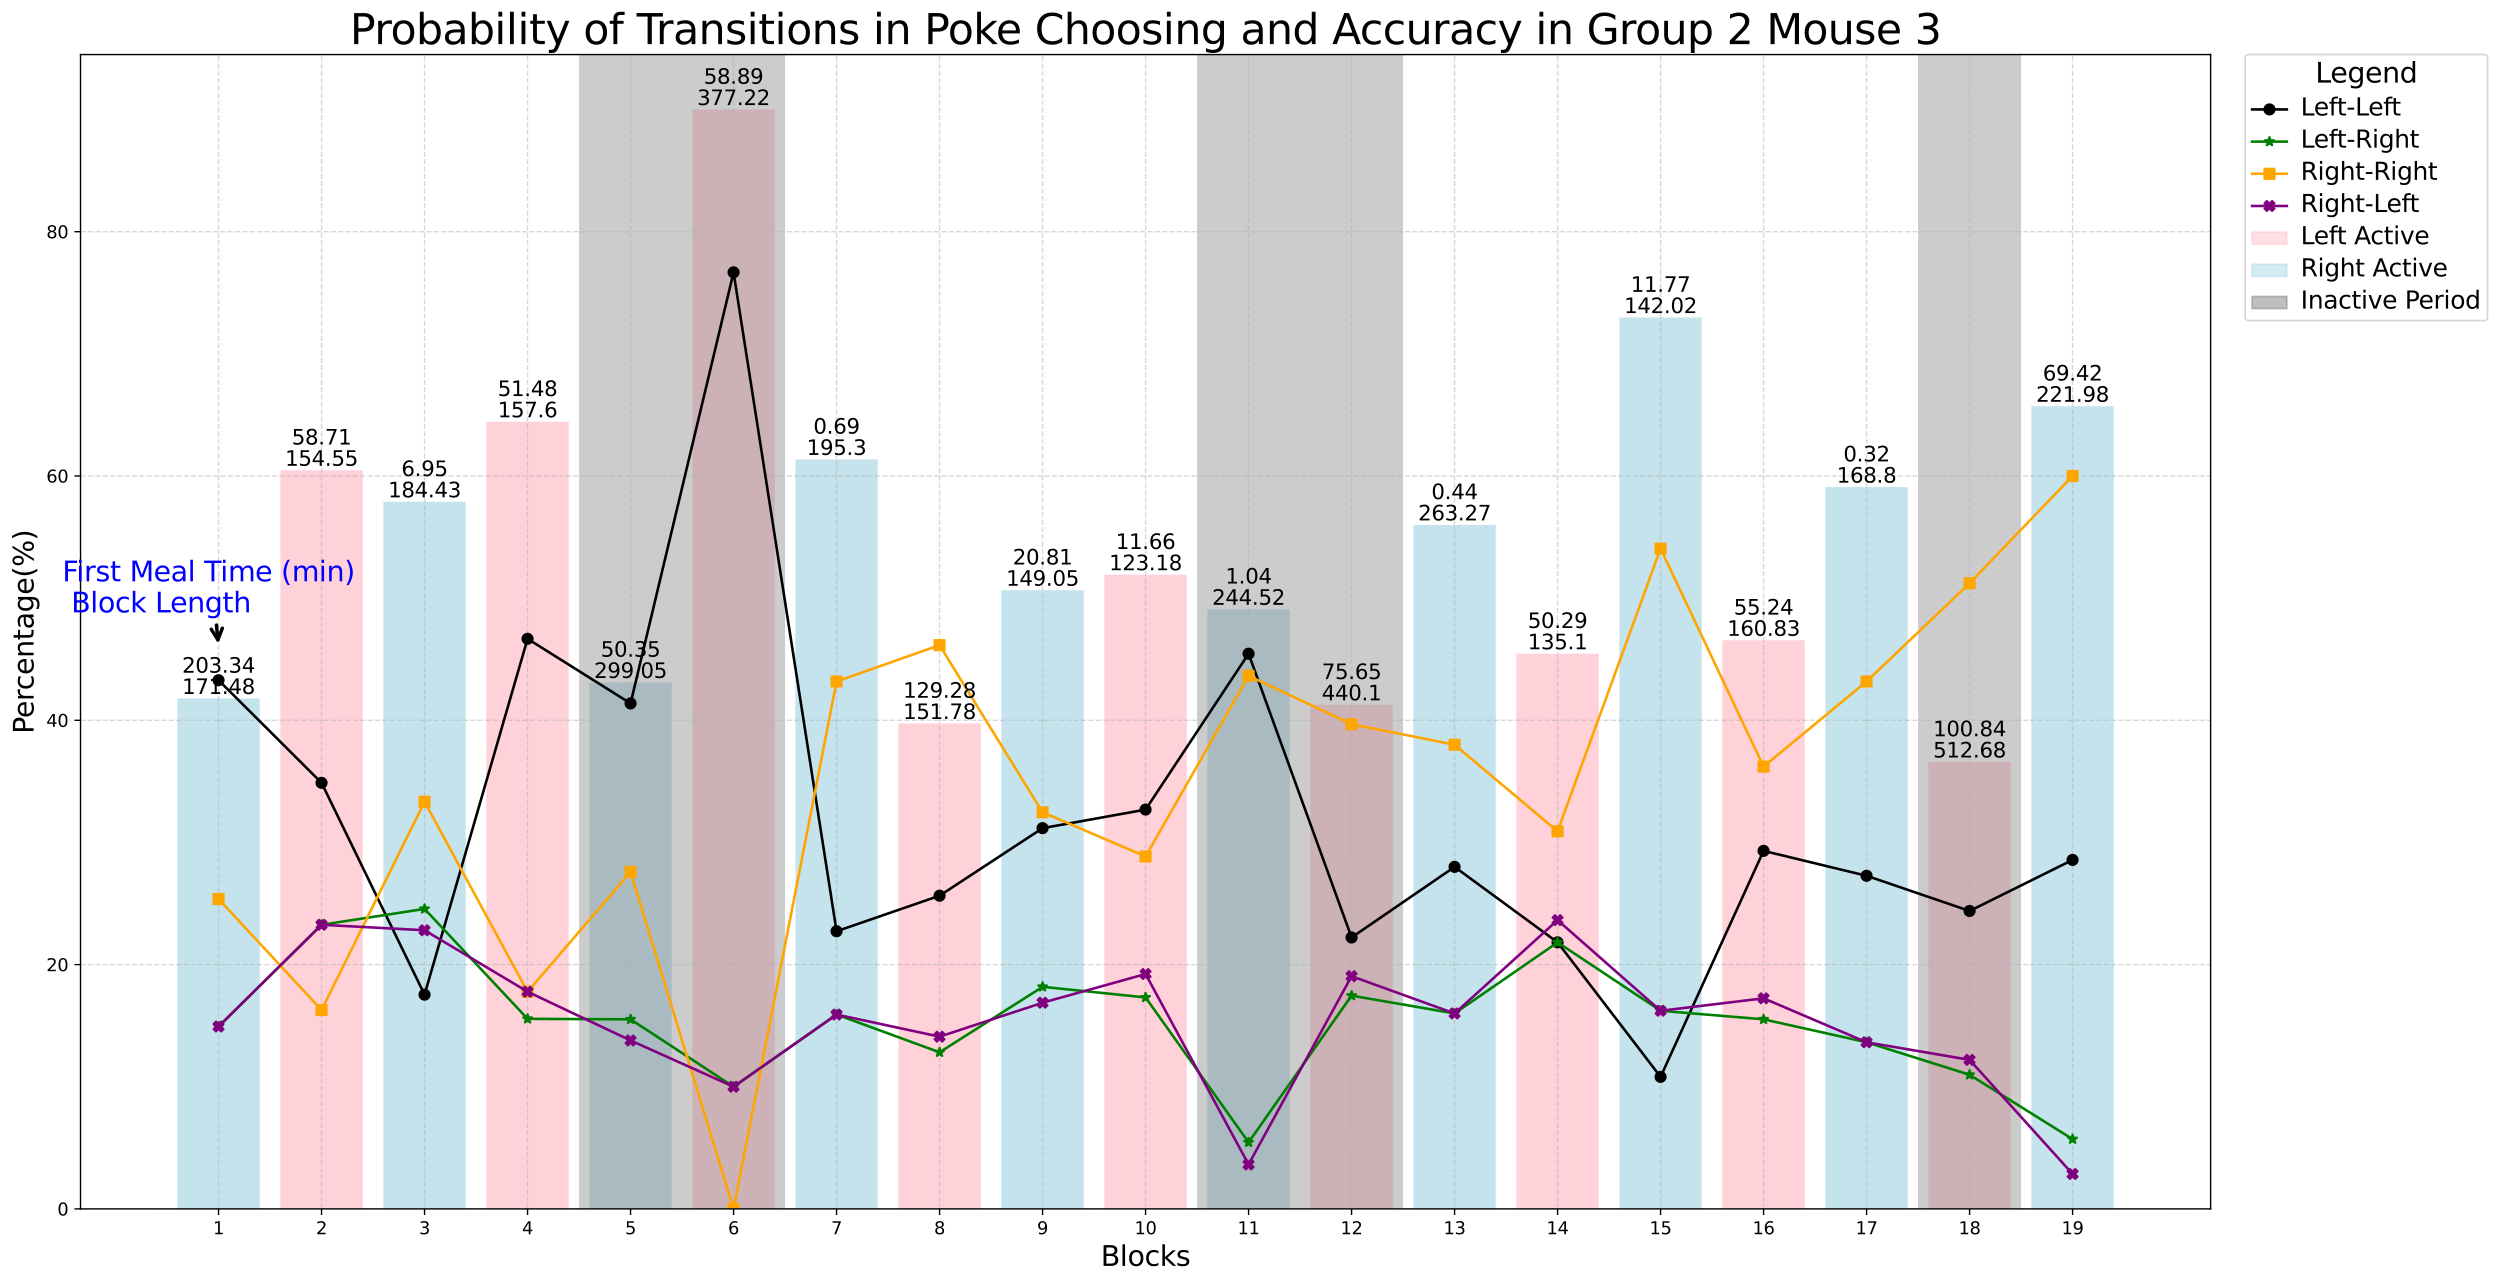 <?xml version="1.0" encoding="utf-8" standalone="no"?>
<!DOCTYPE svg PUBLIC "-//W3C//DTD SVG 1.1//EN"
  "http://www.w3.org/Graphics/SVG/1.1/DTD/svg11.dtd">
<svg xmlns:xlink="http://www.w3.org/1999/xlink" width="1440.798pt" height="740.079pt" viewBox="0 0 1440.798 740.079" xmlns="http://www.w3.org/2000/svg" version="1.1">
 <defs>
  <style type="text/css">*{stroke-linejoin: round; stroke-linecap: butt}</style>
 </defs>
 <g id="figure_1">
  <g id="patch_1">
   <path d="M 0 740.079 
L 1440.798 740.079 
L 1440.798 0 
L 0 0 
z
" style="fill: #ffffff"/>
  </g>
  <g id="axes_1">
   <g id="patch_2">
    <path d="M 46.41 696.716 
L 1274.01 696.716 
L 1274.01 31.436 
L 46.41 31.436 
z
" style="fill: #ffffff"/>
   </g>
   <g id="patch_3">
    <path d="M 102.21 696.716 
L 149.699 696.716 
L 149.699 402.515 
L 102.21 402.515 
z
" clip-path="url(#pdbb1ecdff2)" style="fill: #add8e6; opacity: 0.7"/>
   </g>
   <g id="patch_4">
    <path d="M 220.933 696.716 
L 268.423 696.716 
L 268.423 289.171 
L 220.933 289.171 
z
" clip-path="url(#pdbb1ecdff2)" style="fill: #add8e6; opacity: 0.7"/>
   </g>
   <g id="patch_5">
    <path d="M 339.657 696.716 
L 387.146 696.716 
L 387.146 393.292 
L 339.657 393.292 
z
" clip-path="url(#pdbb1ecdff2)" style="fill: #add8e6; opacity: 0.7"/>
   </g>
   <g id="patch_6">
    <path d="M 458.38 696.716 
L 505.87 696.716 
L 505.87 264.742 
L 458.38 264.742 
z
" clip-path="url(#pdbb1ecdff2)" style="fill: #add8e6; opacity: 0.7"/>
   </g>
   <g id="patch_7">
    <path d="M 577.104 696.716 
L 624.593 696.716 
L 624.593 340.14 
L 577.104 340.14 
z
" clip-path="url(#pdbb1ecdff2)" style="fill: #add8e6; opacity: 0.7"/>
   </g>
   <g id="patch_8">
    <path d="M 695.827 696.716 
L 743.316 696.716 
L 743.316 351.123 
L 695.827 351.123 
z
" clip-path="url(#pdbb1ecdff2)" style="fill: #add8e6; opacity: 0.7"/>
   </g>
   <g id="patch_9">
    <path d="M 814.55 696.716 
L 862.04 696.716 
L 862.04 302.476 
L 814.55 302.476 
z
" clip-path="url(#pdbb1ecdff2)" style="fill: #add8e6; opacity: 0.7"/>
   </g>
   <g id="patch_10">
    <path d="M 933.274 696.716 
L 980.763 696.716 
L 980.763 183.007 
L 933.274 183.007 
z
" clip-path="url(#pdbb1ecdff2)" style="fill: #add8e6; opacity: 0.7"/>
   </g>
   <g id="patch_11">
    <path d="M 1051.997 696.716 
L 1099.487 696.716 
L 1099.487 280.723 
L 1051.997 280.723 
z
" clip-path="url(#pdbb1ecdff2)" style="fill: #add8e6; opacity: 0.7"/>
   </g>
   <g id="patch_12">
    <path d="M 1170.721 696.716 
L 1218.21 696.716 
L 1218.21 234.118 
L 1170.721 234.118 
z
" clip-path="url(#pdbb1ecdff2)" style="fill: #add8e6; opacity: 0.7"/>
   </g>
   <g id="patch_13">
    <path d="M 161.572 696.716 
L 209.061 696.716 
L 209.061 271.007 
L 161.572 271.007 
z
" clip-path="url(#pdbb1ecdff2)" style="fill: #ffc0cb; opacity: 0.7"/>
   </g>
   <g id="patch_14">
    <path d="M 280.295 696.716 
L 327.784 696.716 
L 327.784 243.059 
L 280.295 243.059 
z
" clip-path="url(#pdbb1ecdff2)" style="fill: #ffc0cb; opacity: 0.7"/>
   </g>
   <g id="patch_15">
    <path d="M 399.019 696.716 
L 446.508 696.716 
L 446.508 63.116 
L 399.019 63.116 
z
" clip-path="url(#pdbb1ecdff2)" style="fill: #ffc0cb; opacity: 0.7"/>
   </g>
   <g id="patch_16">
    <path d="M 517.742 696.716 
L 565.231 696.716 
L 565.231 416.947 
L 517.742 416.947 
z
" clip-path="url(#pdbb1ecdff2)" style="fill: #ffc0cb; opacity: 0.7"/>
   </g>
   <g id="patch_17">
    <path d="M 636.465 696.716 
L 683.955 696.716 
L 683.955 331.199 
L 636.465 331.199 
z
" clip-path="url(#pdbb1ecdff2)" style="fill: #ffc0cb; opacity: 0.7"/>
   </g>
   <g id="patch_18">
    <path d="M 755.189 696.716 
L 802.678 696.716 
L 802.678 406.175 
L 755.189 406.175 
z
" clip-path="url(#pdbb1ecdff2)" style="fill: #ffc0cb; opacity: 0.7"/>
   </g>
   <g id="patch_19">
    <path d="M 873.912 696.716 
L 921.401 696.716 
L 921.401 376.748 
L 873.912 376.748 
z
" clip-path="url(#pdbb1ecdff2)" style="fill: #ffc0cb; opacity: 0.7"/>
   </g>
   <g id="patch_20">
    <path d="M 992.636 696.716 
L 1040.125 696.716 
L 1040.125 369.004 
L 992.636 369.004 
z
" clip-path="url(#pdbb1ecdff2)" style="fill: #ffc0cb; opacity: 0.7"/>
   </g>
   <g id="patch_21">
    <path d="M 1111.359 696.716 
L 1158.848 696.716 
L 1158.848 439.123 
L 1111.359 439.123 
z
" clip-path="url(#pdbb1ecdff2)" style="fill: #ffc0cb; opacity: 0.7"/>
   </g>
   <g id="patch_22">
    <path d="M 333.721 696.716 
L 333.721 31.436 
L 393.082 31.436 
L 393.082 696.716 
z
" clip-path="url(#pdbb1ecdff2)" style="fill: #808080; opacity: 0.4"/>
   </g>
   <g id="patch_23">
    <path d="M 393.082 696.716 
L 393.082 31.436 
L 452.444 31.436 
L 452.444 696.716 
z
" clip-path="url(#pdbb1ecdff2)" style="fill: #808080; opacity: 0.4"/>
   </g>
   <g id="patch_24">
    <path d="M 689.891 696.716 
L 689.891 31.436 
L 749.253 31.436 
L 749.253 696.716 
z
" clip-path="url(#pdbb1ecdff2)" style="fill: #808080; opacity: 0.4"/>
   </g>
   <g id="patch_25">
    <path d="M 749.253 696.716 
L 749.253 31.436 
L 808.614 31.436 
L 808.614 696.716 
z
" clip-path="url(#pdbb1ecdff2)" style="fill: #808080; opacity: 0.4"/>
   </g>
   <g id="patch_26">
    <path d="M 1105.423 696.716 
L 1105.423 31.436 
L 1164.784 31.436 
L 1164.784 696.716 
z
" clip-path="url(#pdbb1ecdff2)" style="fill: #808080; opacity: 0.4"/>
   </g>
   <g id="matplotlib.axis_1">
    <g id="xtick_1">
     <g id="line2d_1">
      <path d="M 125.955 696.716 
L 125.955 31.436 
" clip-path="url(#pdbb1ecdff2)" style="fill: none; stroke-dasharray: 2.96,1.28; stroke-dashoffset: 0; stroke: #b0b0b0; stroke-opacity: 0.5; stroke-width: 0.8"/>
     </g>
     <g id="line2d_2">
      <defs>
       <path id="m8d857f8f62" d="M 0 0 
L 0 3.5 
" style="stroke: #000000; stroke-width: 0.8"/>
      </defs>
      <g>
       <use xlink:href="#m8d857f8f62" x="125.955" y="696.716" style="stroke: #000000; stroke-width: 0.8"/>
      </g>
     </g>
     <g id="text_1">
      <!-- 1 -->
      <g transform="translate(122.773 711.315) scale(0.1 -0.1)">
       <defs>
        <path id="DejaVuSans-31" d="M 794 531 
L 1825 531 
L 1825 4091 
L 703 3866 
L 703 4441 
L 1819 4666 
L 2450 4666 
L 2450 531 
L 3481 531 
L 3481 0 
L 794 0 
L 794 531 
z
" transform="scale(0.016)"/>
       </defs>
       <use xlink:href="#DejaVuSans-31"/>
      </g>
     </g>
    </g>
    <g id="xtick_2">
     <g id="line2d_3">
      <path d="M 185.316 696.716 
L 185.316 31.436 
" clip-path="url(#pdbb1ecdff2)" style="fill: none; stroke-dasharray: 2.96,1.28; stroke-dashoffset: 0; stroke: #b0b0b0; stroke-opacity: 0.5; stroke-width: 0.8"/>
     </g>
     <g id="line2d_4">
      <g>
       <use xlink:href="#m8d857f8f62" x="185.316" y="696.716" style="stroke: #000000; stroke-width: 0.8"/>
      </g>
     </g>
     <g id="text_2">
      <!-- 2 -->
      <g transform="translate(182.135 711.315) scale(0.1 -0.1)">
       <defs>
        <path id="DejaVuSans-32" d="M 1228 531 
L 3431 531 
L 3431 0 
L 469 0 
L 469 531 
Q 828 903 1448 1529 
Q 2069 2156 2228 2338 
Q 2531 2678 2651 2914 
Q 2772 3150 2772 3378 
Q 2772 3750 2511 3984 
Q 2250 4219 1831 4219 
Q 1534 4219 1204 4116 
Q 875 4013 500 3803 
L 500 4441 
Q 881 4594 1212 4672 
Q 1544 4750 1819 4750 
Q 2544 4750 2975 4387 
Q 3406 4025 3406 3419 
Q 3406 3131 3298 2873 
Q 3191 2616 2906 2266 
Q 2828 2175 2409 1742 
Q 1991 1309 1228 531 
z
" transform="scale(0.016)"/>
       </defs>
       <use xlink:href="#DejaVuSans-32"/>
      </g>
     </g>
    </g>
    <g id="xtick_3">
     <g id="line2d_5">
      <path d="M 244.678 696.716 
L 244.678 31.436 
" clip-path="url(#pdbb1ecdff2)" style="fill: none; stroke-dasharray: 2.96,1.28; stroke-dashoffset: 0; stroke: #b0b0b0; stroke-opacity: 0.5; stroke-width: 0.8"/>
     </g>
     <g id="line2d_6">
      <g>
       <use xlink:href="#m8d857f8f62" x="244.678" y="696.716" style="stroke: #000000; stroke-width: 0.8"/>
      </g>
     </g>
     <g id="text_3">
      <!-- 3 -->
      <g transform="translate(241.497 711.315) scale(0.1 -0.1)">
       <defs>
        <path id="DejaVuSans-33" d="M 2597 2516 
Q 3050 2419 3304 2112 
Q 3559 1806 3559 1356 
Q 3559 666 3084 287 
Q 2609 -91 1734 -91 
Q 1441 -91 1130 -33 
Q 819 25 488 141 
L 488 750 
Q 750 597 1062 519 
Q 1375 441 1716 441 
Q 2309 441 2620 675 
Q 2931 909 2931 1356 
Q 2931 1769 2642 2001 
Q 2353 2234 1838 2234 
L 1294 2234 
L 1294 2753 
L 1863 2753 
Q 2328 2753 2575 2939 
Q 2822 3125 2822 3475 
Q 2822 3834 2567 4026 
Q 2313 4219 1838 4219 
Q 1578 4219 1281 4162 
Q 984 4106 628 3988 
L 628 4550 
Q 988 4650 1302 4700 
Q 1616 4750 1894 4750 
Q 2613 4750 3031 4423 
Q 3450 4097 3450 3541 
Q 3450 3153 3228 2886 
Q 3006 2619 2597 2516 
z
" transform="scale(0.016)"/>
       </defs>
       <use xlink:href="#DejaVuSans-33"/>
      </g>
     </g>
    </g>
    <g id="xtick_4">
     <g id="line2d_7">
      <path d="M 304.04 696.716 
L 304.04 31.436 
" clip-path="url(#pdbb1ecdff2)" style="fill: none; stroke-dasharray: 2.96,1.28; stroke-dashoffset: 0; stroke: #b0b0b0; stroke-opacity: 0.5; stroke-width: 0.8"/>
     </g>
     <g id="line2d_8">
      <g>
       <use xlink:href="#m8d857f8f62" x="304.04" y="696.716" style="stroke: #000000; stroke-width: 0.8"/>
      </g>
     </g>
     <g id="text_4">
      <!-- 4 -->
      <g transform="translate(300.859 711.315) scale(0.1 -0.1)">
       <defs>
        <path id="DejaVuSans-34" d="M 2419 4116 
L 825 1625 
L 2419 1625 
L 2419 4116 
z
M 2253 4666 
L 3047 4666 
L 3047 1625 
L 3713 1625 
L 3713 1100 
L 3047 1100 
L 3047 0 
L 2419 0 
L 2419 1100 
L 313 1100 
L 313 1709 
L 2253 4666 
z
" transform="scale(0.016)"/>
       </defs>
       <use xlink:href="#DejaVuSans-34"/>
      </g>
     </g>
    </g>
    <g id="xtick_5">
     <g id="line2d_9">
      <path d="M 363.401 696.716 
L 363.401 31.436 
" clip-path="url(#pdbb1ecdff2)" style="fill: none; stroke-dasharray: 2.96,1.28; stroke-dashoffset: 0; stroke: #b0b0b0; stroke-opacity: 0.5; stroke-width: 0.8"/>
     </g>
     <g id="line2d_10">
      <g>
       <use xlink:href="#m8d857f8f62" x="363.401" y="696.716" style="stroke: #000000; stroke-width: 0.8"/>
      </g>
     </g>
     <g id="text_5">
      <!-- 5 -->
      <g transform="translate(360.22 711.315) scale(0.1 -0.1)">
       <defs>
        <path id="DejaVuSans-35" d="M 691 4666 
L 3169 4666 
L 3169 4134 
L 1269 4134 
L 1269 2991 
Q 1406 3038 1543 3061 
Q 1681 3084 1819 3084 
Q 2600 3084 3056 2656 
Q 3513 2228 3513 1497 
Q 3513 744 3044 326 
Q 2575 -91 1722 -91 
Q 1428 -91 1123 -41 
Q 819 9 494 109 
L 494 744 
Q 775 591 1075 516 
Q 1375 441 1709 441 
Q 2250 441 2565 725 
Q 2881 1009 2881 1497 
Q 2881 1984 2565 2268 
Q 2250 2553 1709 2553 
Q 1456 2553 1204 2497 
Q 953 2441 691 2322 
L 691 4666 
z
" transform="scale(0.016)"/>
       </defs>
       <use xlink:href="#DejaVuSans-35"/>
      </g>
     </g>
    </g>
    <g id="xtick_6">
     <g id="line2d_11">
      <path d="M 422.763 696.716 
L 422.763 31.436 
" clip-path="url(#pdbb1ecdff2)" style="fill: none; stroke-dasharray: 2.96,1.28; stroke-dashoffset: 0; stroke: #b0b0b0; stroke-opacity: 0.5; stroke-width: 0.8"/>
     </g>
     <g id="line2d_12">
      <g>
       <use xlink:href="#m8d857f8f62" x="422.763" y="696.716" style="stroke: #000000; stroke-width: 0.8"/>
      </g>
     </g>
     <g id="text_6">
      <!-- 6 -->
      <g transform="translate(419.582 711.315) scale(0.1 -0.1)">
       <defs>
        <path id="DejaVuSans-36" d="M 2113 2584 
Q 1688 2584 1439 2293 
Q 1191 2003 1191 1497 
Q 1191 994 1439 701 
Q 1688 409 2113 409 
Q 2538 409 2786 701 
Q 3034 994 3034 1497 
Q 3034 2003 2786 2293 
Q 2538 2584 2113 2584 
z
M 3366 4563 
L 3366 3988 
Q 3128 4100 2886 4159 
Q 2644 4219 2406 4219 
Q 1781 4219 1451 3797 
Q 1122 3375 1075 2522 
Q 1259 2794 1537 2939 
Q 1816 3084 2150 3084 
Q 2853 3084 3261 2657 
Q 3669 2231 3669 1497 
Q 3669 778 3244 343 
Q 2819 -91 2113 -91 
Q 1303 -91 875 529 
Q 447 1150 447 2328 
Q 447 3434 972 4092 
Q 1497 4750 2381 4750 
Q 2619 4750 2861 4703 
Q 3103 4656 3366 4563 
z
" transform="scale(0.016)"/>
       </defs>
       <use xlink:href="#DejaVuSans-36"/>
      </g>
     </g>
    </g>
    <g id="xtick_7">
     <g id="line2d_13">
      <path d="M 482.125 696.716 
L 482.125 31.436 
" clip-path="url(#pdbb1ecdff2)" style="fill: none; stroke-dasharray: 2.96,1.28; stroke-dashoffset: 0; stroke: #b0b0b0; stroke-opacity: 0.5; stroke-width: 0.8"/>
     </g>
     <g id="line2d_14">
      <g>
       <use xlink:href="#m8d857f8f62" x="482.125" y="696.716" style="stroke: #000000; stroke-width: 0.8"/>
      </g>
     </g>
     <g id="text_7">
      <!-- 7 -->
      <g transform="translate(478.944 711.315) scale(0.1 -0.1)">
       <defs>
        <path id="DejaVuSans-37" d="M 525 4666 
L 3525 4666 
L 3525 4397 
L 1831 0 
L 1172 0 
L 2766 4134 
L 525 4134 
L 525 4666 
z
" transform="scale(0.016)"/>
       </defs>
       <use xlink:href="#DejaVuSans-37"/>
      </g>
     </g>
    </g>
    <g id="xtick_8">
     <g id="line2d_15">
      <path d="M 541.487 696.716 
L 541.487 31.436 
" clip-path="url(#pdbb1ecdff2)" style="fill: none; stroke-dasharray: 2.96,1.28; stroke-dashoffset: 0; stroke: #b0b0b0; stroke-opacity: 0.5; stroke-width: 0.8"/>
     </g>
     <g id="line2d_16">
      <g>
       <use xlink:href="#m8d857f8f62" x="541.487" y="696.716" style="stroke: #000000; stroke-width: 0.8"/>
      </g>
     </g>
     <g id="text_8">
      <!-- 8 -->
      <g transform="translate(538.305 711.315) scale(0.1 -0.1)">
       <defs>
        <path id="DejaVuSans-38" d="M 2034 2216 
Q 1584 2216 1326 1975 
Q 1069 1734 1069 1313 
Q 1069 891 1326 650 
Q 1584 409 2034 409 
Q 2484 409 2743 651 
Q 3003 894 3003 1313 
Q 3003 1734 2745 1975 
Q 2488 2216 2034 2216 
z
M 1403 2484 
Q 997 2584 770 2862 
Q 544 3141 544 3541 
Q 544 4100 942 4425 
Q 1341 4750 2034 4750 
Q 2731 4750 3128 4425 
Q 3525 4100 3525 3541 
Q 3525 3141 3298 2862 
Q 3072 2584 2669 2484 
Q 3125 2378 3379 2068 
Q 3634 1759 3634 1313 
Q 3634 634 3220 271 
Q 2806 -91 2034 -91 
Q 1263 -91 848 271 
Q 434 634 434 1313 
Q 434 1759 690 2068 
Q 947 2378 1403 2484 
z
M 1172 3481 
Q 1172 3119 1398 2916 
Q 1625 2713 2034 2713 
Q 2441 2713 2670 2916 
Q 2900 3119 2900 3481 
Q 2900 3844 2670 4047 
Q 2441 4250 2034 4250 
Q 1625 4250 1398 4047 
Q 1172 3844 1172 3481 
z
" transform="scale(0.016)"/>
       </defs>
       <use xlink:href="#DejaVuSans-38"/>
      </g>
     </g>
    </g>
    <g id="xtick_9">
     <g id="line2d_17">
      <path d="M 600.848 696.716 
L 600.848 31.436 
" clip-path="url(#pdbb1ecdff2)" style="fill: none; stroke-dasharray: 2.96,1.28; stroke-dashoffset: 0; stroke: #b0b0b0; stroke-opacity: 0.5; stroke-width: 0.8"/>
     </g>
     <g id="line2d_18">
      <g>
       <use xlink:href="#m8d857f8f62" x="600.848" y="696.716" style="stroke: #000000; stroke-width: 0.8"/>
      </g>
     </g>
     <g id="text_9">
      <!-- 9 -->
      <g transform="translate(597.667 711.315) scale(0.1 -0.1)">
       <defs>
        <path id="DejaVuSans-39" d="M 703 97 
L 703 672 
Q 941 559 1184 500 
Q 1428 441 1663 441 
Q 2288 441 2617 861 
Q 2947 1281 2994 2138 
Q 2813 1869 2534 1725 
Q 2256 1581 1919 1581 
Q 1219 1581 811 2004 
Q 403 2428 403 3163 
Q 403 3881 828 4315 
Q 1253 4750 1959 4750 
Q 2769 4750 3195 4129 
Q 3622 3509 3622 2328 
Q 3622 1225 3098 567 
Q 2575 -91 1691 -91 
Q 1453 -91 1209 -44 
Q 966 3 703 97 
z
M 1959 2075 
Q 2384 2075 2632 2365 
Q 2881 2656 2881 3163 
Q 2881 3666 2632 3958 
Q 2384 4250 1959 4250 
Q 1534 4250 1286 3958 
Q 1038 3666 1038 3163 
Q 1038 2656 1286 2365 
Q 1534 2075 1959 2075 
z
" transform="scale(0.016)"/>
       </defs>
       <use xlink:href="#DejaVuSans-39"/>
      </g>
     </g>
    </g>
    <g id="xtick_10">
     <g id="line2d_19">
      <path d="M 660.21 696.716 
L 660.21 31.436 
" clip-path="url(#pdbb1ecdff2)" style="fill: none; stroke-dasharray: 2.96,1.28; stroke-dashoffset: 0; stroke: #b0b0b0; stroke-opacity: 0.5; stroke-width: 0.8"/>
     </g>
     <g id="line2d_20">
      <g>
       <use xlink:href="#m8d857f8f62" x="660.21" y="696.716" style="stroke: #000000; stroke-width: 0.8"/>
      </g>
     </g>
     <g id="text_10">
      <!-- 10 -->
      <g transform="translate(653.847 711.315) scale(0.1 -0.1)">
       <defs>
        <path id="DejaVuSans-30" d="M 2034 4250 
Q 1547 4250 1301 3770 
Q 1056 3291 1056 2328 
Q 1056 1369 1301 889 
Q 1547 409 2034 409 
Q 2525 409 2770 889 
Q 3016 1369 3016 2328 
Q 3016 3291 2770 3770 
Q 2525 4250 2034 4250 
z
M 2034 4750 
Q 2819 4750 3233 4129 
Q 3647 3509 3647 2328 
Q 3647 1150 3233 529 
Q 2819 -91 2034 -91 
Q 1250 -91 836 529 
Q 422 1150 422 2328 
Q 422 3509 836 4129 
Q 1250 4750 2034 4750 
z
" transform="scale(0.016)"/>
       </defs>
       <use xlink:href="#DejaVuSans-31"/>
       <use xlink:href="#DejaVuSans-30" x="63.623"/>
      </g>
     </g>
    </g>
    <g id="xtick_11">
     <g id="line2d_21">
      <path d="M 719.572 696.716 
L 719.572 31.436 
" clip-path="url(#pdbb1ecdff2)" style="fill: none; stroke-dasharray: 2.96,1.28; stroke-dashoffset: 0; stroke: #b0b0b0; stroke-opacity: 0.5; stroke-width: 0.8"/>
     </g>
     <g id="line2d_22">
      <g>
       <use xlink:href="#m8d857f8f62" x="719.572" y="696.716" style="stroke: #000000; stroke-width: 0.8"/>
      </g>
     </g>
     <g id="text_11">
      <!-- 11 -->
      <g transform="translate(713.209 711.315) scale(0.1 -0.1)">
       <use xlink:href="#DejaVuSans-31"/>
       <use xlink:href="#DejaVuSans-31" x="63.623"/>
      </g>
     </g>
    </g>
    <g id="xtick_12">
     <g id="line2d_23">
      <path d="M 778.933 696.716 
L 778.933 31.436 
" clip-path="url(#pdbb1ecdff2)" style="fill: none; stroke-dasharray: 2.96,1.28; stroke-dashoffset: 0; stroke: #b0b0b0; stroke-opacity: 0.5; stroke-width: 0.8"/>
     </g>
     <g id="line2d_24">
      <g>
       <use xlink:href="#m8d857f8f62" x="778.933" y="696.716" style="stroke: #000000; stroke-width: 0.8"/>
      </g>
     </g>
     <g id="text_12">
      <!-- 12 -->
      <g transform="translate(772.571 711.315) scale(0.1 -0.1)">
       <use xlink:href="#DejaVuSans-31"/>
       <use xlink:href="#DejaVuSans-32" x="63.623"/>
      </g>
     </g>
    </g>
    <g id="xtick_13">
     <g id="line2d_25">
      <path d="M 838.295 696.716 
L 838.295 31.436 
" clip-path="url(#pdbb1ecdff2)" style="fill: none; stroke-dasharray: 2.96,1.28; stroke-dashoffset: 0; stroke: #b0b0b0; stroke-opacity: 0.5; stroke-width: 0.8"/>
     </g>
     <g id="line2d_26">
      <g>
       <use xlink:href="#m8d857f8f62" x="838.295" y="696.716" style="stroke: #000000; stroke-width: 0.8"/>
      </g>
     </g>
     <g id="text_13">
      <!-- 13 -->
      <g transform="translate(831.933 711.315) scale(0.1 -0.1)">
       <use xlink:href="#DejaVuSans-31"/>
       <use xlink:href="#DejaVuSans-33" x="63.623"/>
      </g>
     </g>
    </g>
    <g id="xtick_14">
     <g id="line2d_27">
      <path d="M 897.657 696.716 
L 897.657 31.436 
" clip-path="url(#pdbb1ecdff2)" style="fill: none; stroke-dasharray: 2.96,1.28; stroke-dashoffset: 0; stroke: #b0b0b0; stroke-opacity: 0.5; stroke-width: 0.8"/>
     </g>
     <g id="line2d_28">
      <g>
       <use xlink:href="#m8d857f8f62" x="897.657" y="696.716" style="stroke: #000000; stroke-width: 0.8"/>
      </g>
     </g>
     <g id="text_14">
      <!-- 14 -->
      <g transform="translate(891.294 711.315) scale(0.1 -0.1)">
       <use xlink:href="#DejaVuSans-31"/>
       <use xlink:href="#DejaVuSans-34" x="63.623"/>
      </g>
     </g>
    </g>
    <g id="xtick_15">
     <g id="line2d_29">
      <path d="M 957.019 696.716 
L 957.019 31.436 
" clip-path="url(#pdbb1ecdff2)" style="fill: none; stroke-dasharray: 2.96,1.28; stroke-dashoffset: 0; stroke: #b0b0b0; stroke-opacity: 0.5; stroke-width: 0.8"/>
     </g>
     <g id="line2d_30">
      <g>
       <use xlink:href="#m8d857f8f62" x="957.019" y="696.716" style="stroke: #000000; stroke-width: 0.8"/>
      </g>
     </g>
     <g id="text_15">
      <!-- 15 -->
      <g transform="translate(950.656 711.315) scale(0.1 -0.1)">
       <use xlink:href="#DejaVuSans-31"/>
       <use xlink:href="#DejaVuSans-35" x="63.623"/>
      </g>
     </g>
    </g>
    <g id="xtick_16">
     <g id="line2d_31">
      <path d="M 1016.38 696.716 
L 1016.38 31.436 
" clip-path="url(#pdbb1ecdff2)" style="fill: none; stroke-dasharray: 2.96,1.28; stroke-dashoffset: 0; stroke: #b0b0b0; stroke-opacity: 0.5; stroke-width: 0.8"/>
     </g>
     <g id="line2d_32">
      <g>
       <use xlink:href="#m8d857f8f62" x="1016.38" y="696.716" style="stroke: #000000; stroke-width: 0.8"/>
      </g>
     </g>
     <g id="text_16">
      <!-- 16 -->
      <g transform="translate(1010.018 711.315) scale(0.1 -0.1)">
       <use xlink:href="#DejaVuSans-31"/>
       <use xlink:href="#DejaVuSans-36" x="63.623"/>
      </g>
     </g>
    </g>
    <g id="xtick_17">
     <g id="line2d_33">
      <path d="M 1075.742 696.716 
L 1075.742 31.436 
" clip-path="url(#pdbb1ecdff2)" style="fill: none; stroke-dasharray: 2.96,1.28; stroke-dashoffset: 0; stroke: #b0b0b0; stroke-opacity: 0.5; stroke-width: 0.8"/>
     </g>
     <g id="line2d_34">
      <g>
       <use xlink:href="#m8d857f8f62" x="1075.742" y="696.716" style="stroke: #000000; stroke-width: 0.8"/>
      </g>
     </g>
     <g id="text_17">
      <!-- 17 -->
      <g transform="translate(1069.379 711.315) scale(0.1 -0.1)">
       <use xlink:href="#DejaVuSans-31"/>
       <use xlink:href="#DejaVuSans-37" x="63.623"/>
      </g>
     </g>
    </g>
    <g id="xtick_18">
     <g id="line2d_35">
      <path d="M 1135.104 696.716 
L 1135.104 31.436 
" clip-path="url(#pdbb1ecdff2)" style="fill: none; stroke-dasharray: 2.96,1.28; stroke-dashoffset: 0; stroke: #b0b0b0; stroke-opacity: 0.5; stroke-width: 0.8"/>
     </g>
     <g id="line2d_36">
      <g>
       <use xlink:href="#m8d857f8f62" x="1135.104" y="696.716" style="stroke: #000000; stroke-width: 0.8"/>
      </g>
     </g>
     <g id="text_18">
      <!-- 18 -->
      <g transform="translate(1128.741 711.315) scale(0.1 -0.1)">
       <use xlink:href="#DejaVuSans-31"/>
       <use xlink:href="#DejaVuSans-38" x="63.623"/>
      </g>
     </g>
    </g>
    <g id="xtick_19">
     <g id="line2d_37">
      <path d="M 1194.465 696.716 
L 1194.465 31.436 
" clip-path="url(#pdbb1ecdff2)" style="fill: none; stroke-dasharray: 2.96,1.28; stroke-dashoffset: 0; stroke: #b0b0b0; stroke-opacity: 0.5; stroke-width: 0.8"/>
     </g>
     <g id="line2d_38">
      <g>
       <use xlink:href="#m8d857f8f62" x="1194.465" y="696.716" style="stroke: #000000; stroke-width: 0.8"/>
      </g>
     </g>
     <g id="text_19">
      <!-- 19 -->
      <g transform="translate(1188.103 711.315) scale(0.1 -0.1)">
       <use xlink:href="#DejaVuSans-31"/>
       <use xlink:href="#DejaVuSans-39" x="63.623"/>
      </g>
     </g>
    </g>
    <g id="text_20">
     <!-- Blocks -->
     <g transform="translate(634.405 729.552) scale(0.16 -0.16)">
      <defs>
       <path id="DejaVuSans-42" d="M 1259 2228 
L 1259 519 
L 2272 519 
Q 2781 519 3026 730 
Q 3272 941 3272 1375 
Q 3272 1813 3026 2020 
Q 2781 2228 2272 2228 
L 1259 2228 
z
M 1259 4147 
L 1259 2741 
L 2194 2741 
Q 2656 2741 2882 2914 
Q 3109 3088 3109 3444 
Q 3109 3797 2882 3972 
Q 2656 4147 2194 4147 
L 1259 4147 
z
M 628 4666 
L 2241 4666 
Q 2963 4666 3353 4366 
Q 3744 4066 3744 3513 
Q 3744 3084 3544 2831 
Q 3344 2578 2956 2516 
Q 3422 2416 3680 2098 
Q 3938 1781 3938 1306 
Q 3938 681 3513 340 
Q 3088 0 2303 0 
L 628 0 
L 628 4666 
z
" transform="scale(0.016)"/>
       <path id="DejaVuSans-6c" d="M 603 4863 
L 1178 4863 
L 1178 0 
L 603 0 
L 603 4863 
z
" transform="scale(0.016)"/>
       <path id="DejaVuSans-6f" d="M 1959 3097 
Q 1497 3097 1228 2736 
Q 959 2375 959 1747 
Q 959 1119 1226 758 
Q 1494 397 1959 397 
Q 2419 397 2687 759 
Q 2956 1122 2956 1747 
Q 2956 2369 2687 2733 
Q 2419 3097 1959 3097 
z
M 1959 3584 
Q 2709 3584 3137 3096 
Q 3566 2609 3566 1747 
Q 3566 888 3137 398 
Q 2709 -91 1959 -91 
Q 1206 -91 779 398 
Q 353 888 353 1747 
Q 353 2609 779 3096 
Q 1206 3584 1959 3584 
z
" transform="scale(0.016)"/>
       <path id="DejaVuSans-63" d="M 3122 3366 
L 3122 2828 
Q 2878 2963 2633 3030 
Q 2388 3097 2138 3097 
Q 1578 3097 1268 2742 
Q 959 2388 959 1747 
Q 959 1106 1268 751 
Q 1578 397 2138 397 
Q 2388 397 2633 464 
Q 2878 531 3122 666 
L 3122 134 
Q 2881 22 2623 -34 
Q 2366 -91 2075 -91 
Q 1284 -91 818 406 
Q 353 903 353 1747 
Q 353 2603 823 3093 
Q 1294 3584 2113 3584 
Q 2378 3584 2631 3529 
Q 2884 3475 3122 3366 
z
" transform="scale(0.016)"/>
       <path id="DejaVuSans-6b" d="M 581 4863 
L 1159 4863 
L 1159 1991 
L 2875 3500 
L 3609 3500 
L 1753 1863 
L 3688 0 
L 2938 0 
L 1159 1709 
L 1159 0 
L 581 0 
L 581 4863 
z
" transform="scale(0.016)"/>
       <path id="DejaVuSans-73" d="M 2834 3397 
L 2834 2853 
Q 2591 2978 2328 3040 
Q 2066 3103 1784 3103 
Q 1356 3103 1142 2972 
Q 928 2841 928 2578 
Q 928 2378 1081 2264 
Q 1234 2150 1697 2047 
L 1894 2003 
Q 2506 1872 2764 1633 
Q 3022 1394 3022 966 
Q 3022 478 2636 193 
Q 2250 -91 1575 -91 
Q 1294 -91 989 -36 
Q 684 19 347 128 
L 347 722 
Q 666 556 975 473 
Q 1284 391 1588 391 
Q 1994 391 2212 530 
Q 2431 669 2431 922 
Q 2431 1156 2273 1281 
Q 2116 1406 1581 1522 
L 1381 1569 
Q 847 1681 609 1914 
Q 372 2147 372 2553 
Q 372 3047 722 3315 
Q 1072 3584 1716 3584 
Q 2034 3584 2315 3537 
Q 2597 3491 2834 3397 
z
" transform="scale(0.016)"/>
      </defs>
      <use xlink:href="#DejaVuSans-42"/>
      <use xlink:href="#DejaVuSans-6c" x="68.604"/>
      <use xlink:href="#DejaVuSans-6f" x="96.387"/>
      <use xlink:href="#DejaVuSans-63" x="157.568"/>
      <use xlink:href="#DejaVuSans-6b" x="212.549"/>
      <use xlink:href="#DejaVuSans-73" x="270.459"/>
     </g>
    </g>
   </g>
   <g id="matplotlib.axis_2">
    <g id="ytick_1">
     <g id="line2d_39">
      <path d="M 46.41 696.716 
L 1274.01 696.716 
" clip-path="url(#pdbb1ecdff2)" style="fill: none; stroke-dasharray: 2.96,1.28; stroke-dashoffset: 0; stroke: #b0b0b0; stroke-opacity: 0.5; stroke-width: 0.8"/>
     </g>
     <g id="line2d_40">
      <defs>
       <path id="mafc3969102" d="M 0 0 
L -3.5 0 
" style="stroke: #000000; stroke-width: 0.8"/>
      </defs>
      <g>
       <use xlink:href="#mafc3969102" x="46.41" y="696.716" style="stroke: #000000; stroke-width: 0.8"/>
      </g>
     </g>
     <g id="text_21">
      <!-- 0 -->
      <g transform="translate(33.047 700.515) scale(0.1 -0.1)">
       <use xlink:href="#DejaVuSans-30"/>
      </g>
     </g>
    </g>
    <g id="ytick_2">
     <g id="line2d_41">
      <path d="M 46.41 555.916 
L 1274.01 555.916 
" clip-path="url(#pdbb1ecdff2)" style="fill: none; stroke-dasharray: 2.96,1.28; stroke-dashoffset: 0; stroke: #b0b0b0; stroke-opacity: 0.5; stroke-width: 0.8"/>
     </g>
     <g id="line2d_42">
      <g>
       <use xlink:href="#mafc3969102" x="46.41" y="555.916" style="stroke: #000000; stroke-width: 0.8"/>
      </g>
     </g>
     <g id="text_22">
      <!-- 20 -->
      <g transform="translate(26.685 559.715) scale(0.1 -0.1)">
       <use xlink:href="#DejaVuSans-32"/>
       <use xlink:href="#DejaVuSans-30" x="63.623"/>
      </g>
     </g>
    </g>
    <g id="ytick_3">
     <g id="line2d_43">
      <path d="M 46.41 415.116 
L 1274.01 415.116 
" clip-path="url(#pdbb1ecdff2)" style="fill: none; stroke-dasharray: 2.96,1.28; stroke-dashoffset: 0; stroke: #b0b0b0; stroke-opacity: 0.5; stroke-width: 0.8"/>
     </g>
     <g id="line2d_44">
      <g>
       <use xlink:href="#mafc3969102" x="46.41" y="415.116" style="stroke: #000000; stroke-width: 0.8"/>
      </g>
     </g>
     <g id="text_23">
      <!-- 40 -->
      <g transform="translate(26.685 418.915) scale(0.1 -0.1)">
       <use xlink:href="#DejaVuSans-34"/>
       <use xlink:href="#DejaVuSans-30" x="63.623"/>
      </g>
     </g>
    </g>
    <g id="ytick_4">
     <g id="line2d_45">
      <path d="M 46.41 274.316 
L 1274.01 274.316 
" clip-path="url(#pdbb1ecdff2)" style="fill: none; stroke-dasharray: 2.96,1.28; stroke-dashoffset: 0; stroke: #b0b0b0; stroke-opacity: 0.5; stroke-width: 0.8"/>
     </g>
     <g id="line2d_46">
      <g>
       <use xlink:href="#mafc3969102" x="46.41" y="274.316" style="stroke: #000000; stroke-width: 0.8"/>
      </g>
     </g>
     <g id="text_24">
      <!-- 60 -->
      <g transform="translate(26.685 278.115) scale(0.1 -0.1)">
       <use xlink:href="#DejaVuSans-36"/>
       <use xlink:href="#DejaVuSans-30" x="63.623"/>
      </g>
     </g>
    </g>
    <g id="ytick_5">
     <g id="line2d_47">
      <path d="M 46.41 133.516 
L 1274.01 133.516 
" clip-path="url(#pdbb1ecdff2)" style="fill: none; stroke-dasharray: 2.96,1.28; stroke-dashoffset: 0; stroke: #b0b0b0; stroke-opacity: 0.5; stroke-width: 0.8"/>
     </g>
     <g id="line2d_48">
      <g>
       <use xlink:href="#mafc3969102" x="46.41" y="133.516" style="stroke: #000000; stroke-width: 0.8"/>
      </g>
     </g>
     <g id="text_25">
      <!-- 80 -->
      <g transform="translate(26.685 137.315) scale(0.1 -0.1)">
       <use xlink:href="#DejaVuSans-38"/>
       <use xlink:href="#DejaVuSans-30" x="63.623"/>
      </g>
     </g>
    </g>
    <g id="text_26">
     <!-- Percentage(%) -->
     <g transform="translate(19.358 422.916) rotate(-90) scale(0.16 -0.16)">
      <defs>
       <path id="DejaVuSans-50" d="M 1259 4147 
L 1259 2394 
L 2053 2394 
Q 2494 2394 2734 2622 
Q 2975 2850 2975 3272 
Q 2975 3691 2734 3919 
Q 2494 4147 2053 4147 
L 1259 4147 
z
M 628 4666 
L 2053 4666 
Q 2838 4666 3239 4311 
Q 3641 3956 3641 3272 
Q 3641 2581 3239 2228 
Q 2838 1875 2053 1875 
L 1259 1875 
L 1259 0 
L 628 0 
L 628 4666 
z
" transform="scale(0.016)"/>
       <path id="DejaVuSans-65" d="M 3597 1894 
L 3597 1613 
L 953 1613 
Q 991 1019 1311 708 
Q 1631 397 2203 397 
Q 2534 397 2845 478 
Q 3156 559 3463 722 
L 3463 178 
Q 3153 47 2828 -22 
Q 2503 -91 2169 -91 
Q 1331 -91 842 396 
Q 353 884 353 1716 
Q 353 2575 817 3079 
Q 1281 3584 2069 3584 
Q 2775 3584 3186 3129 
Q 3597 2675 3597 1894 
z
M 3022 2063 
Q 3016 2534 2758 2815 
Q 2500 3097 2075 3097 
Q 1594 3097 1305 2825 
Q 1016 2553 972 2059 
L 3022 2063 
z
" transform="scale(0.016)"/>
       <path id="DejaVuSans-72" d="M 2631 2963 
Q 2534 3019 2420 3045 
Q 2306 3072 2169 3072 
Q 1681 3072 1420 2755 
Q 1159 2438 1159 1844 
L 1159 0 
L 581 0 
L 581 3500 
L 1159 3500 
L 1159 2956 
Q 1341 3275 1631 3429 
Q 1922 3584 2338 3584 
Q 2397 3584 2469 3576 
Q 2541 3569 2628 3553 
L 2631 2963 
z
" transform="scale(0.016)"/>
       <path id="DejaVuSans-6e" d="M 3513 2113 
L 3513 0 
L 2938 0 
L 2938 2094 
Q 2938 2591 2744 2837 
Q 2550 3084 2163 3084 
Q 1697 3084 1428 2787 
Q 1159 2491 1159 1978 
L 1159 0 
L 581 0 
L 581 3500 
L 1159 3500 
L 1159 2956 
Q 1366 3272 1645 3428 
Q 1925 3584 2291 3584 
Q 2894 3584 3203 3211 
Q 3513 2838 3513 2113 
z
" transform="scale(0.016)"/>
       <path id="DejaVuSans-74" d="M 1172 4494 
L 1172 3500 
L 2356 3500 
L 2356 3053 
L 1172 3053 
L 1172 1153 
Q 1172 725 1289 603 
Q 1406 481 1766 481 
L 2356 481 
L 2356 0 
L 1766 0 
Q 1100 0 847 248 
Q 594 497 594 1153 
L 594 3053 
L 172 3053 
L 172 3500 
L 594 3500 
L 594 4494 
L 1172 4494 
z
" transform="scale(0.016)"/>
       <path id="DejaVuSans-61" d="M 2194 1759 
Q 1497 1759 1228 1600 
Q 959 1441 959 1056 
Q 959 750 1161 570 
Q 1363 391 1709 391 
Q 2188 391 2477 730 
Q 2766 1069 2766 1631 
L 2766 1759 
L 2194 1759 
z
M 3341 1997 
L 3341 0 
L 2766 0 
L 2766 531 
Q 2569 213 2275 61 
Q 1981 -91 1556 -91 
Q 1019 -91 701 211 
Q 384 513 384 1019 
Q 384 1609 779 1909 
Q 1175 2209 1959 2209 
L 2766 2209 
L 2766 2266 
Q 2766 2663 2505 2880 
Q 2244 3097 1772 3097 
Q 1472 3097 1187 3025 
Q 903 2953 641 2809 
L 641 3341 
Q 956 3463 1253 3523 
Q 1550 3584 1831 3584 
Q 2591 3584 2966 3190 
Q 3341 2797 3341 1997 
z
" transform="scale(0.016)"/>
       <path id="DejaVuSans-67" d="M 2906 1791 
Q 2906 2416 2648 2759 
Q 2391 3103 1925 3103 
Q 1463 3103 1205 2759 
Q 947 2416 947 1791 
Q 947 1169 1205 825 
Q 1463 481 1925 481 
Q 2391 481 2648 825 
Q 2906 1169 2906 1791 
z
M 3481 434 
Q 3481 -459 3084 -895 
Q 2688 -1331 1869 -1331 
Q 1566 -1331 1297 -1286 
Q 1028 -1241 775 -1147 
L 775 -588 
Q 1028 -725 1275 -790 
Q 1522 -856 1778 -856 
Q 2344 -856 2625 -561 
Q 2906 -266 2906 331 
L 2906 616 
Q 2728 306 2450 153 
Q 2172 0 1784 0 
Q 1141 0 747 490 
Q 353 981 353 1791 
Q 353 2603 747 3093 
Q 1141 3584 1784 3584 
Q 2172 3584 2450 3431 
Q 2728 3278 2906 2969 
L 2906 3500 
L 3481 3500 
L 3481 434 
z
" transform="scale(0.016)"/>
       <path id="DejaVuSans-28" d="M 1984 4856 
Q 1566 4138 1362 3434 
Q 1159 2731 1159 2009 
Q 1159 1288 1364 580 
Q 1569 -128 1984 -844 
L 1484 -844 
Q 1016 -109 783 600 
Q 550 1309 550 2009 
Q 550 2706 781 3412 
Q 1013 4119 1484 4856 
L 1984 4856 
z
" transform="scale(0.016)"/>
       <path id="DejaVuSans-25" d="M 4653 2053 
Q 4381 2053 4226 1822 
Q 4072 1591 4072 1178 
Q 4072 772 4226 539 
Q 4381 306 4653 306 
Q 4919 306 5073 539 
Q 5228 772 5228 1178 
Q 5228 1588 5073 1820 
Q 4919 2053 4653 2053 
z
M 4653 2450 
Q 5147 2450 5437 2106 
Q 5728 1763 5728 1178 
Q 5728 594 5436 251 
Q 5144 -91 4653 -91 
Q 4153 -91 3862 251 
Q 3572 594 3572 1178 
Q 3572 1766 3864 2108 
Q 4156 2450 4653 2450 
z
M 1428 4353 
Q 1159 4353 1004 4120 
Q 850 3888 850 3481 
Q 850 3069 1003 2837 
Q 1156 2606 1428 2606 
Q 1700 2606 1854 2837 
Q 2009 3069 2009 3481 
Q 2009 3884 1853 4118 
Q 1697 4353 1428 4353 
z
M 4250 4750 
L 4750 4750 
L 1831 -91 
L 1331 -91 
L 4250 4750 
z
M 1428 4750 
Q 1922 4750 2215 4408 
Q 2509 4066 2509 3481 
Q 2509 2891 2217 2550 
Q 1925 2209 1428 2209 
Q 931 2209 642 2551 
Q 353 2894 353 3481 
Q 353 4063 643 4406 
Q 934 4750 1428 4750 
z
" transform="scale(0.016)"/>
       <path id="DejaVuSans-29" d="M 513 4856 
L 1013 4856 
Q 1481 4119 1714 3412 
Q 1947 2706 1947 2009 
Q 1947 1309 1714 600 
Q 1481 -109 1013 -844 
L 513 -844 
Q 928 -128 1133 580 
Q 1338 1288 1338 2009 
Q 1338 2731 1133 3434 
Q 928 4138 513 4856 
z
" transform="scale(0.016)"/>
      </defs>
      <use xlink:href="#DejaVuSans-50"/>
      <use xlink:href="#DejaVuSans-65" x="56.678"/>
      <use xlink:href="#DejaVuSans-72" x="118.201"/>
      <use xlink:href="#DejaVuSans-63" x="157.064"/>
      <use xlink:href="#DejaVuSans-65" x="212.045"/>
      <use xlink:href="#DejaVuSans-6e" x="273.568"/>
      <use xlink:href="#DejaVuSans-74" x="336.947"/>
      <use xlink:href="#DejaVuSans-61" x="376.156"/>
      <use xlink:href="#DejaVuSans-67" x="437.436"/>
      <use xlink:href="#DejaVuSans-65" x="500.912"/>
      <use xlink:href="#DejaVuSans-28" x="562.436"/>
      <use xlink:href="#DejaVuSans-25" x="601.449"/>
      <use xlink:href="#DejaVuSans-29" x="696.469"/>
     </g>
    </g>
   </g>
   <g id="line2d_49">
    <path d="M 125.955 392.025 
L 185.316 451.161 
L 244.678 573.235 
L 304.04 368.159 
L 363.401 405.401 
L 422.763 156.959 
L 482.125 536.697 
L 541.487 516.211 
L 600.848 477.279 
L 660.21 466.579 
L 719.572 376.748 
L 778.933 540.287 
L 838.295 499.596 
L 897.657 543.103 
L 957.019 620.614 
L 1016.38 490.374 
L 1075.742 504.735 
L 1135.104 525.011 
L 1194.465 495.583 
" clip-path="url(#pdbb1ecdff2)" style="fill: none; stroke: #000000; stroke-width: 1.5; stroke-linecap: square"/>
    <defs>
     <path id="mac2d99e49c" d="M 0 3 
C 0.796 3 1.559 2.684 2.121 2.121 
C 2.684 1.559 3 0.796 3 0 
C 3 -0.796 2.684 -1.559 2.121 -2.121 
C 1.559 -2.684 0.796 -3 0 -3 
C -0.796 -3 -1.559 -2.684 -2.121 -2.121 
C -2.684 -1.559 -3 -0.796 -3 0 
C -3 0.796 -2.684 1.559 -2.121 2.121 
C -1.559 2.684 -0.796 3 0 3 
z
" style="stroke: #000000"/>
    </defs>
    <g clip-path="url(#pdbb1ecdff2)">
     <use xlink:href="#mac2d99e49c" x="125.955" y="392.025" style="stroke: #000000"/>
     <use xlink:href="#mac2d99e49c" x="185.316" y="451.161" style="stroke: #000000"/>
     <use xlink:href="#mac2d99e49c" x="244.678" y="573.235" style="stroke: #000000"/>
     <use xlink:href="#mac2d99e49c" x="304.04" y="368.159" style="stroke: #000000"/>
     <use xlink:href="#mac2d99e49c" x="363.401" y="405.401" style="stroke: #000000"/>
     <use xlink:href="#mac2d99e49c" x="422.763" y="156.959" style="stroke: #000000"/>
     <use xlink:href="#mac2d99e49c" x="482.125" y="536.697" style="stroke: #000000"/>
     <use xlink:href="#mac2d99e49c" x="541.487" y="516.211" style="stroke: #000000"/>
     <use xlink:href="#mac2d99e49c" x="600.848" y="477.279" style="stroke: #000000"/>
     <use xlink:href="#mac2d99e49c" x="660.21" y="466.579" style="stroke: #000000"/>
     <use xlink:href="#mac2d99e49c" x="719.572" y="376.748" style="stroke: #000000"/>
     <use xlink:href="#mac2d99e49c" x="778.933" y="540.287" style="stroke: #000000"/>
     <use xlink:href="#mac2d99e49c" x="838.295" y="499.596" style="stroke: #000000"/>
     <use xlink:href="#mac2d99e49c" x="897.657" y="543.103" style="stroke: #000000"/>
     <use xlink:href="#mac2d99e49c" x="957.019" y="620.614" style="stroke: #000000"/>
     <use xlink:href="#mac2d99e49c" x="1016.38" y="490.374" style="stroke: #000000"/>
     <use xlink:href="#mac2d99e49c" x="1075.742" y="504.735" style="stroke: #000000"/>
     <use xlink:href="#mac2d99e49c" x="1135.104" y="525.011" style="stroke: #000000"/>
     <use xlink:href="#mac2d99e49c" x="1194.465" y="495.583" style="stroke: #000000"/>
    </g>
   </g>
   <g id="line2d_50">
    <path d="M 125.955 591.609 
L 185.316 532.966 
L 244.678 523.814 
L 304.04 587.174 
L 363.401 587.455 
L 422.763 626.316 
L 482.125 584.71 
L 541.487 606.463 
L 600.848 568.729 
L 660.21 574.854 
L 719.572 658.348 
L 778.933 573.798 
L 838.295 584.076 
L 897.657 543.103 
L 957.019 582.527 
L 1016.38 587.455 
L 1075.742 600.691 
L 1135.104 619.417 
L 1194.465 656.518 
" clip-path="url(#pdbb1ecdff2)" style="fill: none; stroke: #008000; stroke-width: 1.5; stroke-linecap: square"/>
    <defs>
     <path id="m1456f37848" d="M 0 -3 
L -0.674 -0.927 
L -2.853 -0.927 
L -1.09 0.354 
L -1.763 2.427 
L -0 1.146 
L 1.763 2.427 
L 1.09 0.354 
L 2.853 -0.927 
L 0.674 -0.927 
z
" style="stroke: #008000; stroke-linejoin: bevel"/>
    </defs>
    <g clip-path="url(#pdbb1ecdff2)">
     <use xlink:href="#m1456f37848" x="125.955" y="591.609" style="fill: #008000; stroke: #008000; stroke-linejoin: bevel"/>
     <use xlink:href="#m1456f37848" x="185.316" y="532.966" style="fill: #008000; stroke: #008000; stroke-linejoin: bevel"/>
     <use xlink:href="#m1456f37848" x="244.678" y="523.814" style="fill: #008000; stroke: #008000; stroke-linejoin: bevel"/>
     <use xlink:href="#m1456f37848" x="304.04" y="587.174" style="fill: #008000; stroke: #008000; stroke-linejoin: bevel"/>
     <use xlink:href="#m1456f37848" x="363.401" y="587.455" style="fill: #008000; stroke: #008000; stroke-linejoin: bevel"/>
     <use xlink:href="#m1456f37848" x="422.763" y="626.316" style="fill: #008000; stroke: #008000; stroke-linejoin: bevel"/>
     <use xlink:href="#m1456f37848" x="482.125" y="584.71" style="fill: #008000; stroke: #008000; stroke-linejoin: bevel"/>
     <use xlink:href="#m1456f37848" x="541.487" y="606.463" style="fill: #008000; stroke: #008000; stroke-linejoin: bevel"/>
     <use xlink:href="#m1456f37848" x="600.848" y="568.729" style="fill: #008000; stroke: #008000; stroke-linejoin: bevel"/>
     <use xlink:href="#m1456f37848" x="660.21" y="574.854" style="fill: #008000; stroke: #008000; stroke-linejoin: bevel"/>
     <use xlink:href="#m1456f37848" x="719.572" y="658.348" style="fill: #008000; stroke: #008000; stroke-linejoin: bevel"/>
     <use xlink:href="#m1456f37848" x="778.933" y="573.798" style="fill: #008000; stroke: #008000; stroke-linejoin: bevel"/>
     <use xlink:href="#m1456f37848" x="838.295" y="584.076" style="fill: #008000; stroke: #008000; stroke-linejoin: bevel"/>
     <use xlink:href="#m1456f37848" x="897.657" y="543.103" style="fill: #008000; stroke: #008000; stroke-linejoin: bevel"/>
     <use xlink:href="#m1456f37848" x="957.019" y="582.527" style="fill: #008000; stroke: #008000; stroke-linejoin: bevel"/>
     <use xlink:href="#m1456f37848" x="1016.38" y="587.455" style="fill: #008000; stroke: #008000; stroke-linejoin: bevel"/>
     <use xlink:href="#m1456f37848" x="1075.742" y="600.691" style="fill: #008000; stroke: #008000; stroke-linejoin: bevel"/>
     <use xlink:href="#m1456f37848" x="1135.104" y="619.417" style="fill: #008000; stroke: #008000; stroke-linejoin: bevel"/>
     <use xlink:href="#m1456f37848" x="1194.465" y="656.518" style="fill: #008000; stroke: #008000; stroke-linejoin: bevel"/>
    </g>
   </g>
   <g id="line2d_51">
    <path d="M 125.955 518.111 
L 185.316 582.105 
L 244.678 462.073 
L 304.04 571.545 
L 363.401 502.483 
L 422.763 696.716 
L 482.125 392.729 
L 541.487 371.82 
L 600.848 468.127 
L 660.21 493.612 
L 719.572 389.491 
L 778.933 417.369 
L 838.295 429.196 
L 897.657 479.11 
L 957.019 316.204 
L 1016.38 441.798 
L 1075.742 392.729 
L 1135.104 336.127 
L 1194.465 274.316 
" clip-path="url(#pdbb1ecdff2)" style="fill: none; stroke: #ffa500; stroke-width: 1.5; stroke-linecap: square"/>
    <defs>
     <path id="m0114da476c" d="M -3 3 
L 3 3 
L 3 -3 
L -3 -3 
z
" style="stroke: #ffa500; stroke-linejoin: miter"/>
    </defs>
    <g clip-path="url(#pdbb1ecdff2)">
     <use xlink:href="#m0114da476c" x="125.955" y="518.111" style="fill: #ffa500; stroke: #ffa500; stroke-linejoin: miter"/>
     <use xlink:href="#m0114da476c" x="185.316" y="582.105" style="fill: #ffa500; stroke: #ffa500; stroke-linejoin: miter"/>
     <use xlink:href="#m0114da476c" x="244.678" y="462.073" style="fill: #ffa500; stroke: #ffa500; stroke-linejoin: miter"/>
     <use xlink:href="#m0114da476c" x="304.04" y="571.545" style="fill: #ffa500; stroke: #ffa500; stroke-linejoin: miter"/>
     <use xlink:href="#m0114da476c" x="363.401" y="502.483" style="fill: #ffa500; stroke: #ffa500; stroke-linejoin: miter"/>
     <use xlink:href="#m0114da476c" x="422.763" y="696.716" style="fill: #ffa500; stroke: #ffa500; stroke-linejoin: miter"/>
     <use xlink:href="#m0114da476c" x="482.125" y="392.729" style="fill: #ffa500; stroke: #ffa500; stroke-linejoin: miter"/>
     <use xlink:href="#m0114da476c" x="541.487" y="371.82" style="fill: #ffa500; stroke: #ffa500; stroke-linejoin: miter"/>
     <use xlink:href="#m0114da476c" x="600.848" y="468.127" style="fill: #ffa500; stroke: #ffa500; stroke-linejoin: miter"/>
     <use xlink:href="#m0114da476c" x="660.21" y="493.612" style="fill: #ffa500; stroke: #ffa500; stroke-linejoin: miter"/>
     <use xlink:href="#m0114da476c" x="719.572" y="389.491" style="fill: #ffa500; stroke: #ffa500; stroke-linejoin: miter"/>
     <use xlink:href="#m0114da476c" x="778.933" y="417.369" style="fill: #ffa500; stroke: #ffa500; stroke-linejoin: miter"/>
     <use xlink:href="#m0114da476c" x="838.295" y="429.196" style="fill: #ffa500; stroke: #ffa500; stroke-linejoin: miter"/>
     <use xlink:href="#m0114da476c" x="897.657" y="479.11" style="fill: #ffa500; stroke: #ffa500; stroke-linejoin: miter"/>
     <use xlink:href="#m0114da476c" x="957.019" y="316.204" style="fill: #ffa500; stroke: #ffa500; stroke-linejoin: miter"/>
     <use xlink:href="#m0114da476c" x="1016.38" y="441.798" style="fill: #ffa500; stroke: #ffa500; stroke-linejoin: miter"/>
     <use xlink:href="#m0114da476c" x="1075.742" y="392.729" style="fill: #ffa500; stroke: #ffa500; stroke-linejoin: miter"/>
     <use xlink:href="#m0114da476c" x="1135.104" y="336.127" style="fill: #ffa500; stroke: #ffa500; stroke-linejoin: miter"/>
     <use xlink:href="#m0114da476c" x="1194.465" y="274.316" style="fill: #ffa500; stroke: #ffa500; stroke-linejoin: miter"/>
    </g>
   </g>
   <g id="line2d_52">
    <path d="M 125.955 591.609 
L 185.316 532.966 
L 244.678 536.134 
L 304.04 571.545 
L 363.401 599.635 
L 422.763 626.316 
L 482.125 584.71 
L 541.487 597.452 
L 600.848 577.881 
L 660.21 561.337 
L 719.572 671.091 
L 778.933 562.604 
L 838.295 584.076 
L 897.657 530.291 
L 957.019 582.527 
L 1016.38 575.347 
L 1075.742 600.691 
L 1135.104 610.828 
L 1194.465 676.582 
" clip-path="url(#pdbb1ecdff2)" style="fill: none; stroke: #800080; stroke-width: 1.5; stroke-linecap: square"/>
    <defs>
     <path id="m8dbdebc511" d="M -1.5 3 
L 0 1.5 
L 1.5 3 
L 3 1.5 
L 1.5 0 
L 3 -1.5 
L 1.5 -3 
L 0 -1.5 
L -1.5 -3 
L -3 -1.5 
L -1.5 0 
L -3 1.5 
z
" style="stroke: #800080; stroke-linejoin: miter"/>
    </defs>
    <g clip-path="url(#pdbb1ecdff2)">
     <use xlink:href="#m8dbdebc511" x="125.955" y="591.609" style="fill: #800080; stroke: #800080; stroke-linejoin: miter"/>
     <use xlink:href="#m8dbdebc511" x="185.316" y="532.966" style="fill: #800080; stroke: #800080; stroke-linejoin: miter"/>
     <use xlink:href="#m8dbdebc511" x="244.678" y="536.134" style="fill: #800080; stroke: #800080; stroke-linejoin: miter"/>
     <use xlink:href="#m8dbdebc511" x="304.04" y="571.545" style="fill: #800080; stroke: #800080; stroke-linejoin: miter"/>
     <use xlink:href="#m8dbdebc511" x="363.401" y="599.635" style="fill: #800080; stroke: #800080; stroke-linejoin: miter"/>
     <use xlink:href="#m8dbdebc511" x="422.763" y="626.316" style="fill: #800080; stroke: #800080; stroke-linejoin: miter"/>
     <use xlink:href="#m8dbdebc511" x="482.125" y="584.71" style="fill: #800080; stroke: #800080; stroke-linejoin: miter"/>
     <use xlink:href="#m8dbdebc511" x="541.487" y="597.452" style="fill: #800080; stroke: #800080; stroke-linejoin: miter"/>
     <use xlink:href="#m8dbdebc511" x="600.848" y="577.881" style="fill: #800080; stroke: #800080; stroke-linejoin: miter"/>
     <use xlink:href="#m8dbdebc511" x="660.21" y="561.337" style="fill: #800080; stroke: #800080; stroke-linejoin: miter"/>
     <use xlink:href="#m8dbdebc511" x="719.572" y="671.091" style="fill: #800080; stroke: #800080; stroke-linejoin: miter"/>
     <use xlink:href="#m8dbdebc511" x="778.933" y="562.604" style="fill: #800080; stroke: #800080; stroke-linejoin: miter"/>
     <use xlink:href="#m8dbdebc511" x="838.295" y="584.076" style="fill: #800080; stroke: #800080; stroke-linejoin: miter"/>
     <use xlink:href="#m8dbdebc511" x="897.657" y="530.291" style="fill: #800080; stroke: #800080; stroke-linejoin: miter"/>
     <use xlink:href="#m8dbdebc511" x="957.019" y="582.527" style="fill: #800080; stroke: #800080; stroke-linejoin: miter"/>
     <use xlink:href="#m8dbdebc511" x="1016.38" y="575.347" style="fill: #800080; stroke: #800080; stroke-linejoin: miter"/>
     <use xlink:href="#m8dbdebc511" x="1075.742" y="600.691" style="fill: #800080; stroke: #800080; stroke-linejoin: miter"/>
     <use xlink:href="#m8dbdebc511" x="1135.104" y="610.828" style="fill: #800080; stroke: #800080; stroke-linejoin: miter"/>
     <use xlink:href="#m8dbdebc511" x="1194.465" y="676.582" style="fill: #800080; stroke: #800080; stroke-linejoin: miter"/>
    </g>
   </g>
   <g id="patch_27">
    <path d="M 46.41 696.716 
L 46.41 31.436 
" style="fill: none; stroke: #000000; stroke-width: 0.8; stroke-linejoin: miter; stroke-linecap: square"/>
   </g>
   <g id="patch_28">
    <path d="M 1274.01 696.716 
L 1274.01 31.436 
" style="fill: none; stroke: #000000; stroke-width: 0.8; stroke-linejoin: miter; stroke-linecap: square"/>
   </g>
   <g id="patch_29">
    <path d="M 46.41 696.716 
L 1274.01 696.716 
" style="fill: none; stroke: #000000; stroke-width: 0.8; stroke-linejoin: miter; stroke-linecap: square"/>
   </g>
   <g id="patch_30">
    <path d="M 46.41 31.436 
L 1274.01 31.436 
" style="fill: none; stroke: #000000; stroke-width: 0.8; stroke-linejoin: miter; stroke-linecap: square"/>
   </g>
   <g id="text_27">
    <!-- 203.34 -->
    <g transform="translate(104.96 387.699) scale(0.12 -0.12)">
     <defs>
      <path id="DejaVuSans-2e" d="M 684 794 
L 1344 794 
L 1344 0 
L 684 0 
L 684 794 
z
" transform="scale(0.016)"/>
     </defs>
     <use xlink:href="#DejaVuSans-32"/>
     <use xlink:href="#DejaVuSans-30" x="63.623"/>
     <use xlink:href="#DejaVuSans-33" x="127.246"/>
     <use xlink:href="#DejaVuSans-2e" x="190.869"/>
     <use xlink:href="#DejaVuSans-33" x="222.656"/>
     <use xlink:href="#DejaVuSans-34" x="286.279"/>
    </g>
   </g>
   <g id="text_28">
    <!-- 171.48 -->
    <g transform="translate(104.96 399.949) scale(0.12 -0.12)">
     <use xlink:href="#DejaVuSans-31"/>
     <use xlink:href="#DejaVuSans-37" x="63.623"/>
     <use xlink:href="#DejaVuSans-31" x="127.246"/>
     <use xlink:href="#DejaVuSans-2e" x="190.869"/>
     <use xlink:href="#DejaVuSans-34" x="222.656"/>
     <use xlink:href="#DejaVuSans-38" x="286.279"/>
    </g>
   </g>
   <g id="text_29">
    <!-- 6.95 -->
    <g transform="translate(231.319 274.355) scale(0.12 -0.12)">
     <use xlink:href="#DejaVuSans-36"/>
     <use xlink:href="#DejaVuSans-2e" x="63.623"/>
     <use xlink:href="#DejaVuSans-39" x="95.41"/>
     <use xlink:href="#DejaVuSans-35" x="159.033"/>
    </g>
   </g>
   <g id="text_30">
    <!-- 184.43 -->
    <g transform="translate(223.684 286.605) scale(0.12 -0.12)">
     <use xlink:href="#DejaVuSans-31"/>
     <use xlink:href="#DejaVuSans-38" x="63.623"/>
     <use xlink:href="#DejaVuSans-34" x="127.246"/>
     <use xlink:href="#DejaVuSans-2e" x="190.869"/>
     <use xlink:href="#DejaVuSans-34" x="222.656"/>
     <use xlink:href="#DejaVuSans-33" x="286.279"/>
    </g>
   </g>
   <g id="text_31">
    <!-- 50.35 -->
    <g transform="translate(346.225 378.477) scale(0.12 -0.12)">
     <use xlink:href="#DejaVuSans-35"/>
     <use xlink:href="#DejaVuSans-30" x="63.623"/>
     <use xlink:href="#DejaVuSans-2e" x="127.246"/>
     <use xlink:href="#DejaVuSans-33" x="159.033"/>
     <use xlink:href="#DejaVuSans-35" x="222.656"/>
    </g>
   </g>
   <g id="text_32">
    <!-- 299.05 -->
    <g transform="translate(342.407 390.726) scale(0.12 -0.12)">
     <use xlink:href="#DejaVuSans-32"/>
     <use xlink:href="#DejaVuSans-39" x="63.623"/>
     <use xlink:href="#DejaVuSans-39" x="127.246"/>
     <use xlink:href="#DejaVuSans-2e" x="190.869"/>
     <use xlink:href="#DejaVuSans-30" x="222.656"/>
     <use xlink:href="#DejaVuSans-35" x="286.279"/>
    </g>
   </g>
   <g id="text_33">
    <!-- 0.69 -->
    <g transform="translate(468.766 249.926) scale(0.12 -0.12)">
     <use xlink:href="#DejaVuSans-30"/>
     <use xlink:href="#DejaVuSans-2e" x="63.623"/>
     <use xlink:href="#DejaVuSans-36" x="95.41"/>
     <use xlink:href="#DejaVuSans-39" x="159.033"/>
    </g>
   </g>
   <g id="text_34">
    <!-- 195.3 -->
    <g transform="translate(464.948 262.176) scale(0.12 -0.12)">
     <use xlink:href="#DejaVuSans-31"/>
     <use xlink:href="#DejaVuSans-39" x="63.623"/>
     <use xlink:href="#DejaVuSans-35" x="127.246"/>
     <use xlink:href="#DejaVuSans-2e" x="190.869"/>
     <use xlink:href="#DejaVuSans-33" x="222.656"/>
    </g>
   </g>
   <g id="text_35">
    <!-- 20.81 -->
    <g transform="translate(583.671 325.325) scale(0.12 -0.12)">
     <use xlink:href="#DejaVuSans-32"/>
     <use xlink:href="#DejaVuSans-30" x="63.623"/>
     <use xlink:href="#DejaVuSans-2e" x="127.246"/>
     <use xlink:href="#DejaVuSans-38" x="159.033"/>
     <use xlink:href="#DejaVuSans-31" x="222.656"/>
    </g>
   </g>
   <g id="text_36">
    <!-- 149.05 -->
    <g transform="translate(579.854 337.574) scale(0.12 -0.12)">
     <use xlink:href="#DejaVuSans-31"/>
     <use xlink:href="#DejaVuSans-34" x="63.623"/>
     <use xlink:href="#DejaVuSans-39" x="127.246"/>
     <use xlink:href="#DejaVuSans-2e" x="190.869"/>
     <use xlink:href="#DejaVuSans-30" x="222.656"/>
     <use xlink:href="#DejaVuSans-35" x="286.279"/>
    </g>
   </g>
   <g id="text_37">
    <!-- 1.04 -->
    <g transform="translate(706.212 336.307) scale(0.12 -0.12)">
     <use xlink:href="#DejaVuSans-31"/>
     <use xlink:href="#DejaVuSans-2e" x="63.623"/>
     <use xlink:href="#DejaVuSans-30" x="95.41"/>
     <use xlink:href="#DejaVuSans-34" x="159.033"/>
    </g>
   </g>
   <g id="text_38">
    <!-- 244.52 -->
    <g transform="translate(698.577 348.557) scale(0.12 -0.12)">
     <use xlink:href="#DejaVuSans-32"/>
     <use xlink:href="#DejaVuSans-34" x="63.623"/>
     <use xlink:href="#DejaVuSans-34" x="127.246"/>
     <use xlink:href="#DejaVuSans-2e" x="190.869"/>
     <use xlink:href="#DejaVuSans-35" x="222.656"/>
     <use xlink:href="#DejaVuSans-32" x="286.279"/>
    </g>
   </g>
   <g id="text_39">
    <!-- 0.44 -->
    <g transform="translate(824.936 287.661) scale(0.12 -0.12)">
     <use xlink:href="#DejaVuSans-30"/>
     <use xlink:href="#DejaVuSans-2e" x="63.623"/>
     <use xlink:href="#DejaVuSans-34" x="95.41"/>
     <use xlink:href="#DejaVuSans-34" x="159.033"/>
    </g>
   </g>
   <g id="text_40">
    <!-- 263.27 -->
    <g transform="translate(817.301 299.91) scale(0.12 -0.12)">
     <use xlink:href="#DejaVuSans-32"/>
     <use xlink:href="#DejaVuSans-36" x="63.623"/>
     <use xlink:href="#DejaVuSans-33" x="127.246"/>
     <use xlink:href="#DejaVuSans-2e" x="190.869"/>
     <use xlink:href="#DejaVuSans-32" x="222.656"/>
     <use xlink:href="#DejaVuSans-37" x="286.279"/>
    </g>
   </g>
   <g id="text_41">
    <!-- 11.77 -->
    <g transform="translate(939.842 168.192) scale(0.12 -0.12)">
     <use xlink:href="#DejaVuSans-31"/>
     <use xlink:href="#DejaVuSans-31" x="63.623"/>
     <use xlink:href="#DejaVuSans-2e" x="127.246"/>
     <use xlink:href="#DejaVuSans-37" x="159.033"/>
     <use xlink:href="#DejaVuSans-37" x="222.656"/>
    </g>
   </g>
   <g id="text_42">
    <!-- 142.02 -->
    <g transform="translate(936.024 180.441) scale(0.12 -0.12)">
     <use xlink:href="#DejaVuSans-31"/>
     <use xlink:href="#DejaVuSans-34" x="63.623"/>
     <use xlink:href="#DejaVuSans-32" x="127.246"/>
     <use xlink:href="#DejaVuSans-2e" x="190.869"/>
     <use xlink:href="#DejaVuSans-30" x="222.656"/>
     <use xlink:href="#DejaVuSans-32" x="286.279"/>
    </g>
   </g>
   <g id="text_43">
    <!-- 0.32 -->
    <g transform="translate(1062.383 265.907) scale(0.12 -0.12)">
     <use xlink:href="#DejaVuSans-30"/>
     <use xlink:href="#DejaVuSans-2e" x="63.623"/>
     <use xlink:href="#DejaVuSans-33" x="95.41"/>
     <use xlink:href="#DejaVuSans-32" x="159.033"/>
    </g>
   </g>
   <g id="text_44">
    <!-- 168.8 -->
    <g transform="translate(1058.565 278.157) scale(0.12 -0.12)">
     <use xlink:href="#DejaVuSans-31"/>
     <use xlink:href="#DejaVuSans-36" x="63.623"/>
     <use xlink:href="#DejaVuSans-38" x="127.246"/>
     <use xlink:href="#DejaVuSans-2e" x="190.869"/>
     <use xlink:href="#DejaVuSans-38" x="222.656"/>
    </g>
   </g>
   <g id="text_45">
    <!-- 69.42 -->
    <g transform="translate(1177.288 219.302) scale(0.12 -0.12)">
     <use xlink:href="#DejaVuSans-36"/>
     <use xlink:href="#DejaVuSans-39" x="63.623"/>
     <use xlink:href="#DejaVuSans-2e" x="127.246"/>
     <use xlink:href="#DejaVuSans-34" x="159.033"/>
     <use xlink:href="#DejaVuSans-32" x="222.656"/>
    </g>
   </g>
   <g id="text_46">
    <!-- 221.98 -->
    <g transform="translate(1173.471 231.552) scale(0.12 -0.12)">
     <use xlink:href="#DejaVuSans-32"/>
     <use xlink:href="#DejaVuSans-32" x="63.623"/>
     <use xlink:href="#DejaVuSans-31" x="127.246"/>
     <use xlink:href="#DejaVuSans-2e" x="190.869"/>
     <use xlink:href="#DejaVuSans-39" x="222.656"/>
     <use xlink:href="#DejaVuSans-38" x="286.279"/>
    </g>
   </g>
   <g id="text_47">
    <!-- 58.71 -->
    <g transform="translate(168.14 256.192) scale(0.12 -0.12)">
     <use xlink:href="#DejaVuSans-35"/>
     <use xlink:href="#DejaVuSans-38" x="63.623"/>
     <use xlink:href="#DejaVuSans-2e" x="127.246"/>
     <use xlink:href="#DejaVuSans-37" x="159.033"/>
     <use xlink:href="#DejaVuSans-31" x="222.656"/>
    </g>
   </g>
   <g id="text_48">
    <!-- 154.55 -->
    <g transform="translate(164.322 268.441) scale(0.12 -0.12)">
     <use xlink:href="#DejaVuSans-31"/>
     <use xlink:href="#DejaVuSans-35" x="63.623"/>
     <use xlink:href="#DejaVuSans-34" x="127.246"/>
     <use xlink:href="#DejaVuSans-2e" x="190.869"/>
     <use xlink:href="#DejaVuSans-35" x="222.656"/>
     <use xlink:href="#DejaVuSans-35" x="286.279"/>
    </g>
   </g>
   <g id="text_49">
    <!-- 51.48 -->
    <g transform="translate(286.863 228.243) scale(0.12 -0.12)">
     <use xlink:href="#DejaVuSans-35"/>
     <use xlink:href="#DejaVuSans-31" x="63.623"/>
     <use xlink:href="#DejaVuSans-2e" x="127.246"/>
     <use xlink:href="#DejaVuSans-34" x="159.033"/>
     <use xlink:href="#DejaVuSans-38" x="222.656"/>
    </g>
   </g>
   <g id="text_50">
    <!-- 157.6 -->
    <g transform="translate(286.863 240.493) scale(0.12 -0.12)">
     <use xlink:href="#DejaVuSans-31"/>
     <use xlink:href="#DejaVuSans-35" x="63.623"/>
     <use xlink:href="#DejaVuSans-37" x="127.246"/>
     <use xlink:href="#DejaVuSans-2e" x="190.869"/>
     <use xlink:href="#DejaVuSans-36" x="222.656"/>
    </g>
   </g>
   <g id="text_51">
    <!-- 58.89 -->
    <g transform="translate(405.586 48.301) scale(0.12 -0.12)">
     <use xlink:href="#DejaVuSans-35"/>
     <use xlink:href="#DejaVuSans-38" x="63.623"/>
     <use xlink:href="#DejaVuSans-2e" x="127.246"/>
     <use xlink:href="#DejaVuSans-38" x="159.033"/>
     <use xlink:href="#DejaVuSans-39" x="222.656"/>
    </g>
   </g>
   <g id="text_52">
    <!-- 377.22 -->
    <g transform="translate(401.769 60.55) scale(0.12 -0.12)">
     <use xlink:href="#DejaVuSans-33"/>
     <use xlink:href="#DejaVuSans-37" x="63.623"/>
     <use xlink:href="#DejaVuSans-37" x="127.246"/>
     <use xlink:href="#DejaVuSans-2e" x="190.869"/>
     <use xlink:href="#DejaVuSans-32" x="222.656"/>
     <use xlink:href="#DejaVuSans-32" x="286.279"/>
    </g>
   </g>
   <g id="text_53">
    <!-- 129.28 -->
    <g transform="translate(520.492 402.131) scale(0.12 -0.12)">
     <use xlink:href="#DejaVuSans-31"/>
     <use xlink:href="#DejaVuSans-32" x="63.623"/>
     <use xlink:href="#DejaVuSans-39" x="127.246"/>
     <use xlink:href="#DejaVuSans-2e" x="190.869"/>
     <use xlink:href="#DejaVuSans-32" x="222.656"/>
     <use xlink:href="#DejaVuSans-38" x="286.279"/>
    </g>
   </g>
   <g id="text_54">
    <!-- 151.78 -->
    <g transform="translate(520.492 414.381) scale(0.12 -0.12)">
     <use xlink:href="#DejaVuSans-31"/>
     <use xlink:href="#DejaVuSans-35" x="63.623"/>
     <use xlink:href="#DejaVuSans-31" x="127.246"/>
     <use xlink:href="#DejaVuSans-2e" x="190.869"/>
     <use xlink:href="#DejaVuSans-37" x="222.656"/>
     <use xlink:href="#DejaVuSans-38" x="286.279"/>
    </g>
   </g>
   <g id="text_55">
    <!-- 11.66 -->
    <g transform="translate(643.033 316.384) scale(0.12 -0.12)">
     <use xlink:href="#DejaVuSans-31"/>
     <use xlink:href="#DejaVuSans-31" x="63.623"/>
     <use xlink:href="#DejaVuSans-2e" x="127.246"/>
     <use xlink:href="#DejaVuSans-36" x="159.033"/>
     <use xlink:href="#DejaVuSans-36" x="222.656"/>
    </g>
   </g>
   <g id="text_56">
    <!-- 123.18 -->
    <g transform="translate(639.216 328.633) scale(0.12 -0.12)">
     <use xlink:href="#DejaVuSans-31"/>
     <use xlink:href="#DejaVuSans-32" x="63.623"/>
     <use xlink:href="#DejaVuSans-33" x="127.246"/>
     <use xlink:href="#DejaVuSans-2e" x="190.869"/>
     <use xlink:href="#DejaVuSans-31" x="222.656"/>
     <use xlink:href="#DejaVuSans-38" x="286.279"/>
    </g>
   </g>
   <g id="text_57">
    <!-- 75.65 -->
    <g transform="translate(761.757 391.36) scale(0.12 -0.12)">
     <use xlink:href="#DejaVuSans-37"/>
     <use xlink:href="#DejaVuSans-35" x="63.623"/>
     <use xlink:href="#DejaVuSans-2e" x="127.246"/>
     <use xlink:href="#DejaVuSans-36" x="159.033"/>
     <use xlink:href="#DejaVuSans-35" x="222.656"/>
    </g>
   </g>
   <g id="text_58">
    <!-- 440.1 -->
    <g transform="translate(761.757 403.609) scale(0.12 -0.12)">
     <use xlink:href="#DejaVuSans-34"/>
     <use xlink:href="#DejaVuSans-34" x="63.623"/>
     <use xlink:href="#DejaVuSans-30" x="127.246"/>
     <use xlink:href="#DejaVuSans-2e" x="190.869"/>
     <use xlink:href="#DejaVuSans-31" x="222.656"/>
    </g>
   </g>
   <g id="text_59">
    <!-- 50.29 -->
    <g transform="translate(880.48 361.933) scale(0.12 -0.12)">
     <use xlink:href="#DejaVuSans-35"/>
     <use xlink:href="#DejaVuSans-30" x="63.623"/>
     <use xlink:href="#DejaVuSans-2e" x="127.246"/>
     <use xlink:href="#DejaVuSans-32" x="159.033"/>
     <use xlink:href="#DejaVuSans-39" x="222.656"/>
    </g>
   </g>
   <g id="text_60">
    <!-- 135.1 -->
    <g transform="translate(880.48 374.182) scale(0.12 -0.12)">
     <use xlink:href="#DejaVuSans-31"/>
     <use xlink:href="#DejaVuSans-33" x="63.623"/>
     <use xlink:href="#DejaVuSans-35" x="127.246"/>
     <use xlink:href="#DejaVuSans-2e" x="190.869"/>
     <use xlink:href="#DejaVuSans-31" x="222.656"/>
    </g>
   </g>
   <g id="text_61">
    <!-- 55.24 -->
    <g transform="translate(999.203 354.189) scale(0.12 -0.12)">
     <use xlink:href="#DejaVuSans-35"/>
     <use xlink:href="#DejaVuSans-35" x="63.623"/>
     <use xlink:href="#DejaVuSans-2e" x="127.246"/>
     <use xlink:href="#DejaVuSans-32" x="159.033"/>
     <use xlink:href="#DejaVuSans-34" x="222.656"/>
    </g>
   </g>
   <g id="text_62">
    <!-- 160.83 -->
    <g transform="translate(995.386 366.438) scale(0.12 -0.12)">
     <use xlink:href="#DejaVuSans-31"/>
     <use xlink:href="#DejaVuSans-36" x="63.623"/>
     <use xlink:href="#DejaVuSans-30" x="127.246"/>
     <use xlink:href="#DejaVuSans-2e" x="190.869"/>
     <use xlink:href="#DejaVuSans-38" x="222.656"/>
     <use xlink:href="#DejaVuSans-33" x="286.279"/>
    </g>
   </g>
   <g id="text_63">
    <!-- 100.84 -->
    <g transform="translate(1114.109 424.307) scale(0.12 -0.12)">
     <use xlink:href="#DejaVuSans-31"/>
     <use xlink:href="#DejaVuSans-30" x="63.623"/>
     <use xlink:href="#DejaVuSans-30" x="127.246"/>
     <use xlink:href="#DejaVuSans-2e" x="190.869"/>
     <use xlink:href="#DejaVuSans-38" x="222.656"/>
     <use xlink:href="#DejaVuSans-34" x="286.279"/>
    </g>
   </g>
   <g id="text_64">
    <!-- 512.68 -->
    <g transform="translate(1114.109 436.557) scale(0.12 -0.12)">
     <use xlink:href="#DejaVuSans-35"/>
     <use xlink:href="#DejaVuSans-31" x="63.623"/>
     <use xlink:href="#DejaVuSans-32" x="127.246"/>
     <use xlink:href="#DejaVuSans-2e" x="190.869"/>
     <use xlink:href="#DejaVuSans-36" x="222.656"/>
     <use xlink:href="#DejaVuSans-38" x="286.279"/>
    </g>
   </g>
   <g id="patch_31">
    <path d="M 124.76 360.264 
Q 125.264 365.61 125.558 368.73 
" style="fill: none; stroke: #000000; stroke-width: 2; stroke-linecap: round"/>
    <path d="M 128.144 362.058 
L 125.558 368.73 
L 121.772 362.658 
" style="fill: none; stroke: #000000; stroke-width: 2; stroke-linecap: round"/>
   </g>
   <g id="text_65">
    <!-- First Meal Time (min)  -->
    <g style="fill: #0000ff" transform="translate(35.955 335.03) scale(0.16 -0.16)">
     <defs>
      <path id="DejaVuSans-46" d="M 628 4666 
L 3309 4666 
L 3309 4134 
L 1259 4134 
L 1259 2759 
L 3109 2759 
L 3109 2228 
L 1259 2228 
L 1259 0 
L 628 0 
L 628 4666 
z
" transform="scale(0.016)"/>
      <path id="DejaVuSans-69" d="M 603 3500 
L 1178 3500 
L 1178 0 
L 603 0 
L 603 3500 
z
M 603 4863 
L 1178 4863 
L 1178 4134 
L 603 4134 
L 603 4863 
z
" transform="scale(0.016)"/>
      <path id="DejaVuSans-20" transform="scale(0.016)"/>
      <path id="DejaVuSans-4d" d="M 628 4666 
L 1569 4666 
L 2759 1491 
L 3956 4666 
L 4897 4666 
L 4897 0 
L 4281 0 
L 4281 4097 
L 3078 897 
L 2444 897 
L 1241 4097 
L 1241 0 
L 628 0 
L 628 4666 
z
" transform="scale(0.016)"/>
      <path id="DejaVuSans-54" d="M -19 4666 
L 3928 4666 
L 3928 4134 
L 2272 4134 
L 2272 0 
L 1638 0 
L 1638 4134 
L -19 4134 
L -19 4666 
z
" transform="scale(0.016)"/>
      <path id="DejaVuSans-6d" d="M 3328 2828 
Q 3544 3216 3844 3400 
Q 4144 3584 4550 3584 
Q 5097 3584 5394 3201 
Q 5691 2819 5691 2113 
L 5691 0 
L 5113 0 
L 5113 2094 
Q 5113 2597 4934 2840 
Q 4756 3084 4391 3084 
Q 3944 3084 3684 2787 
Q 3425 2491 3425 1978 
L 3425 0 
L 2847 0 
L 2847 2094 
Q 2847 2600 2669 2842 
Q 2491 3084 2119 3084 
Q 1678 3084 1418 2786 
Q 1159 2488 1159 1978 
L 1159 0 
L 581 0 
L 581 3500 
L 1159 3500 
L 1159 2956 
Q 1356 3278 1631 3431 
Q 1906 3584 2284 3584 
Q 2666 3584 2933 3390 
Q 3200 3197 3328 2828 
z
" transform="scale(0.016)"/>
     </defs>
     <use xlink:href="#DejaVuSans-46"/>
     <use xlink:href="#DejaVuSans-69" x="50.27"/>
     <use xlink:href="#DejaVuSans-72" x="78.053"/>
     <use xlink:href="#DejaVuSans-73" x="119.166"/>
     <use xlink:href="#DejaVuSans-74" x="171.266"/>
     <use xlink:href="#DejaVuSans-20" x="210.475"/>
     <use xlink:href="#DejaVuSans-4d" x="242.262"/>
     <use xlink:href="#DejaVuSans-65" x="328.541"/>
     <use xlink:href="#DejaVuSans-61" x="390.064"/>
     <use xlink:href="#DejaVuSans-6c" x="451.344"/>
     <use xlink:href="#DejaVuSans-20" x="479.127"/>
     <use xlink:href="#DejaVuSans-54" x="510.914"/>
     <use xlink:href="#DejaVuSans-69" x="568.873"/>
     <use xlink:href="#DejaVuSans-6d" x="596.656"/>
     <use xlink:href="#DejaVuSans-65" x="694.068"/>
     <use xlink:href="#DejaVuSans-20" x="755.592"/>
     <use xlink:href="#DejaVuSans-28" x="787.379"/>
     <use xlink:href="#DejaVuSans-6d" x="826.393"/>
     <use xlink:href="#DejaVuSans-69" x="923.805"/>
     <use xlink:href="#DejaVuSans-6e" x="951.588"/>
     <use xlink:href="#DejaVuSans-29" x="1014.967"/>
     <use xlink:href="#DejaVuSans-20" x="1053.98"/>
    </g>
    <!--  Block Length -->
    <g style="fill: #0000ff" transform="translate(35.955 352.947) scale(0.16 -0.16)">
     <defs>
      <path id="DejaVuSans-4c" d="M 628 4666 
L 1259 4666 
L 1259 531 
L 3531 531 
L 3531 0 
L 628 0 
L 628 4666 
z
" transform="scale(0.016)"/>
      <path id="DejaVuSans-68" d="M 3513 2113 
L 3513 0 
L 2938 0 
L 2938 2094 
Q 2938 2591 2744 2837 
Q 2550 3084 2163 3084 
Q 1697 3084 1428 2787 
Q 1159 2491 1159 1978 
L 1159 0 
L 581 0 
L 581 4863 
L 1159 4863 
L 1159 2956 
Q 1366 3272 1645 3428 
Q 1925 3584 2291 3584 
Q 2894 3584 3203 3211 
Q 3513 2838 3513 2113 
z
" transform="scale(0.016)"/>
     </defs>
     <use xlink:href="#DejaVuSans-20"/>
     <use xlink:href="#DejaVuSans-42" x="31.787"/>
     <use xlink:href="#DejaVuSans-6c" x="100.391"/>
     <use xlink:href="#DejaVuSans-6f" x="128.174"/>
     <use xlink:href="#DejaVuSans-63" x="189.355"/>
     <use xlink:href="#DejaVuSans-6b" x="244.336"/>
     <use xlink:href="#DejaVuSans-20" x="302.246"/>
     <use xlink:href="#DejaVuSans-4c" x="334.033"/>
     <use xlink:href="#DejaVuSans-65" x="387.996"/>
     <use xlink:href="#DejaVuSans-6e" x="449.52"/>
     <use xlink:href="#DejaVuSans-67" x="512.898"/>
     <use xlink:href="#DejaVuSans-74" x="576.375"/>
     <use xlink:href="#DejaVuSans-68" x="615.584"/>
    </g>
   </g>
   <g id="text_66">
    <!-- Probability of Transitions in Poke Choosing and Accuracy in Group 2 Mouse 3 -->
    <g transform="translate(201.683 25.436) scale(0.24 -0.24)">
     <defs>
      <path id="DejaVuSans-62" d="M 3116 1747 
Q 3116 2381 2855 2742 
Q 2594 3103 2138 3103 
Q 1681 3103 1420 2742 
Q 1159 2381 1159 1747 
Q 1159 1113 1420 752 
Q 1681 391 2138 391 
Q 2594 391 2855 752 
Q 3116 1113 3116 1747 
z
M 1159 2969 
Q 1341 3281 1617 3432 
Q 1894 3584 2278 3584 
Q 2916 3584 3314 3078 
Q 3713 2572 3713 1747 
Q 3713 922 3314 415 
Q 2916 -91 2278 -91 
Q 1894 -91 1617 61 
Q 1341 213 1159 525 
L 1159 0 
L 581 0 
L 581 4863 
L 1159 4863 
L 1159 2969 
z
" transform="scale(0.016)"/>
      <path id="DejaVuSans-79" d="M 2059 -325 
Q 1816 -950 1584 -1140 
Q 1353 -1331 966 -1331 
L 506 -1331 
L 506 -850 
L 844 -850 
Q 1081 -850 1212 -737 
Q 1344 -625 1503 -206 
L 1606 56 
L 191 3500 
L 800 3500 
L 1894 763 
L 2988 3500 
L 3597 3500 
L 2059 -325 
z
" transform="scale(0.016)"/>
      <path id="DejaVuSans-66" d="M 2375 4863 
L 2375 4384 
L 1825 4384 
Q 1516 4384 1395 4259 
Q 1275 4134 1275 3809 
L 1275 3500 
L 2222 3500 
L 2222 3053 
L 1275 3053 
L 1275 0 
L 697 0 
L 697 3053 
L 147 3053 
L 147 3500 
L 697 3500 
L 697 3744 
Q 697 4328 969 4595 
Q 1241 4863 1831 4863 
L 2375 4863 
z
" transform="scale(0.016)"/>
      <path id="DejaVuSans-43" d="M 4122 4306 
L 4122 3641 
Q 3803 3938 3442 4084 
Q 3081 4231 2675 4231 
Q 1875 4231 1450 3742 
Q 1025 3253 1025 2328 
Q 1025 1406 1450 917 
Q 1875 428 2675 428 
Q 3081 428 3442 575 
Q 3803 722 4122 1019 
L 4122 359 
Q 3791 134 3420 21 
Q 3050 -91 2638 -91 
Q 1578 -91 968 557 
Q 359 1206 359 2328 
Q 359 3453 968 4101 
Q 1578 4750 2638 4750 
Q 3056 4750 3426 4639 
Q 3797 4528 4122 4306 
z
" transform="scale(0.016)"/>
      <path id="DejaVuSans-64" d="M 2906 2969 
L 2906 4863 
L 3481 4863 
L 3481 0 
L 2906 0 
L 2906 525 
Q 2725 213 2448 61 
Q 2172 -91 1784 -91 
Q 1150 -91 751 415 
Q 353 922 353 1747 
Q 353 2572 751 3078 
Q 1150 3584 1784 3584 
Q 2172 3584 2448 3432 
Q 2725 3281 2906 2969 
z
M 947 1747 
Q 947 1113 1208 752 
Q 1469 391 1925 391 
Q 2381 391 2643 752 
Q 2906 1113 2906 1747 
Q 2906 2381 2643 2742 
Q 2381 3103 1925 3103 
Q 1469 3103 1208 2742 
Q 947 2381 947 1747 
z
" transform="scale(0.016)"/>
      <path id="DejaVuSans-41" d="M 2188 4044 
L 1331 1722 
L 3047 1722 
L 2188 4044 
z
M 1831 4666 
L 2547 4666 
L 4325 0 
L 3669 0 
L 3244 1197 
L 1141 1197 
L 716 0 
L 50 0 
L 1831 4666 
z
" transform="scale(0.016)"/>
      <path id="DejaVuSans-75" d="M 544 1381 
L 544 3500 
L 1119 3500 
L 1119 1403 
Q 1119 906 1312 657 
Q 1506 409 1894 409 
Q 2359 409 2629 706 
Q 2900 1003 2900 1516 
L 2900 3500 
L 3475 3500 
L 3475 0 
L 2900 0 
L 2900 538 
Q 2691 219 2414 64 
Q 2138 -91 1772 -91 
Q 1169 -91 856 284 
Q 544 659 544 1381 
z
M 1991 3584 
L 1991 3584 
z
" transform="scale(0.016)"/>
      <path id="DejaVuSans-47" d="M 3809 666 
L 3809 1919 
L 2778 1919 
L 2778 2438 
L 4434 2438 
L 4434 434 
Q 4069 175 3628 42 
Q 3188 -91 2688 -91 
Q 1594 -91 976 548 
Q 359 1188 359 2328 
Q 359 3472 976 4111 
Q 1594 4750 2688 4750 
Q 3144 4750 3555 4637 
Q 3966 4525 4313 4306 
L 4313 3634 
Q 3963 3931 3569 4081 
Q 3175 4231 2741 4231 
Q 1884 4231 1454 3753 
Q 1025 3275 1025 2328 
Q 1025 1384 1454 906 
Q 1884 428 2741 428 
Q 3075 428 3337 486 
Q 3600 544 3809 666 
z
" transform="scale(0.016)"/>
      <path id="DejaVuSans-70" d="M 1159 525 
L 1159 -1331 
L 581 -1331 
L 581 3500 
L 1159 3500 
L 1159 2969 
Q 1341 3281 1617 3432 
Q 1894 3584 2278 3584 
Q 2916 3584 3314 3078 
Q 3713 2572 3713 1747 
Q 3713 922 3314 415 
Q 2916 -91 2278 -91 
Q 1894 -91 1617 61 
Q 1341 213 1159 525 
z
M 3116 1747 
Q 3116 2381 2855 2742 
Q 2594 3103 2138 3103 
Q 1681 3103 1420 2742 
Q 1159 2381 1159 1747 
Q 1159 1113 1420 752 
Q 1681 391 2138 391 
Q 2594 391 2855 752 
Q 3116 1113 3116 1747 
z
" transform="scale(0.016)"/>
     </defs>
     <use xlink:href="#DejaVuSans-50"/>
     <use xlink:href="#DejaVuSans-72" x="58.553"/>
     <use xlink:href="#DejaVuSans-6f" x="97.416"/>
     <use xlink:href="#DejaVuSans-62" x="158.598"/>
     <use xlink:href="#DejaVuSans-61" x="222.074"/>
     <use xlink:href="#DejaVuSans-62" x="283.354"/>
     <use xlink:href="#DejaVuSans-69" x="346.83"/>
     <use xlink:href="#DejaVuSans-6c" x="374.613"/>
     <use xlink:href="#DejaVuSans-69" x="402.396"/>
     <use xlink:href="#DejaVuSans-74" x="430.18"/>
     <use xlink:href="#DejaVuSans-79" x="469.389"/>
     <use xlink:href="#DejaVuSans-20" x="528.568"/>
     <use xlink:href="#DejaVuSans-6f" x="560.355"/>
     <use xlink:href="#DejaVuSans-66" x="621.537"/>
     <use xlink:href="#DejaVuSans-20" x="656.742"/>
     <use xlink:href="#DejaVuSans-54" x="688.529"/>
     <use xlink:href="#DejaVuSans-72" x="734.863"/>
     <use xlink:href="#DejaVuSans-61" x="775.977"/>
     <use xlink:href="#DejaVuSans-6e" x="837.256"/>
     <use xlink:href="#DejaVuSans-73" x="900.635"/>
     <use xlink:href="#DejaVuSans-69" x="952.734"/>
     <use xlink:href="#DejaVuSans-74" x="980.518"/>
     <use xlink:href="#DejaVuSans-69" x="1019.727"/>
     <use xlink:href="#DejaVuSans-6f" x="1047.51"/>
     <use xlink:href="#DejaVuSans-6e" x="1108.691"/>
     <use xlink:href="#DejaVuSans-73" x="1172.07"/>
     <use xlink:href="#DejaVuSans-20" x="1224.17"/>
     <use xlink:href="#DejaVuSans-69" x="1255.957"/>
     <use xlink:href="#DejaVuSans-6e" x="1283.74"/>
     <use xlink:href="#DejaVuSans-20" x="1347.119"/>
     <use xlink:href="#DejaVuSans-50" x="1378.906"/>
     <use xlink:href="#DejaVuSans-6f" x="1435.584"/>
     <use xlink:href="#DejaVuSans-6b" x="1496.766"/>
     <use xlink:href="#DejaVuSans-65" x="1551.051"/>
     <use xlink:href="#DejaVuSans-20" x="1612.574"/>
     <use xlink:href="#DejaVuSans-43" x="1644.361"/>
     <use xlink:href="#DejaVuSans-68" x="1714.186"/>
     <use xlink:href="#DejaVuSans-6f" x="1777.564"/>
     <use xlink:href="#DejaVuSans-6f" x="1838.746"/>
     <use xlink:href="#DejaVuSans-73" x="1899.928"/>
     <use xlink:href="#DejaVuSans-69" x="1952.027"/>
     <use xlink:href="#DejaVuSans-6e" x="1979.811"/>
     <use xlink:href="#DejaVuSans-67" x="2043.189"/>
     <use xlink:href="#DejaVuSans-20" x="2106.666"/>
     <use xlink:href="#DejaVuSans-61" x="2138.453"/>
     <use xlink:href="#DejaVuSans-6e" x="2199.732"/>
     <use xlink:href="#DejaVuSans-64" x="2263.111"/>
     <use xlink:href="#DejaVuSans-20" x="2326.588"/>
     <use xlink:href="#DejaVuSans-41" x="2358.375"/>
     <use xlink:href="#DejaVuSans-63" x="2425.033"/>
     <use xlink:href="#DejaVuSans-63" x="2480.014"/>
     <use xlink:href="#DejaVuSans-75" x="2534.994"/>
     <use xlink:href="#DejaVuSans-72" x="2598.373"/>
     <use xlink:href="#DejaVuSans-61" x="2639.486"/>
     <use xlink:href="#DejaVuSans-63" x="2700.766"/>
     <use xlink:href="#DejaVuSans-79" x="2755.746"/>
     <use xlink:href="#DejaVuSans-20" x="2814.926"/>
     <use xlink:href="#DejaVuSans-69" x="2846.713"/>
     <use xlink:href="#DejaVuSans-6e" x="2874.496"/>
     <use xlink:href="#DejaVuSans-20" x="2937.875"/>
     <use xlink:href="#DejaVuSans-47" x="2969.662"/>
     <use xlink:href="#DejaVuSans-72" x="3047.152"/>
     <use xlink:href="#DejaVuSans-6f" x="3086.016"/>
     <use xlink:href="#DejaVuSans-75" x="3147.197"/>
     <use xlink:href="#DejaVuSans-70" x="3210.576"/>
     <use xlink:href="#DejaVuSans-20" x="3274.053"/>
     <use xlink:href="#DejaVuSans-32" x="3305.84"/>
     <use xlink:href="#DejaVuSans-20" x="3369.463"/>
     <use xlink:href="#DejaVuSans-4d" x="3401.25"/>
     <use xlink:href="#DejaVuSans-6f" x="3487.529"/>
     <use xlink:href="#DejaVuSans-75" x="3548.711"/>
     <use xlink:href="#DejaVuSans-73" x="3612.09"/>
     <use xlink:href="#DejaVuSans-65" x="3664.189"/>
     <use xlink:href="#DejaVuSans-20" x="3725.713"/>
     <use xlink:href="#DejaVuSans-33" x="3757.5"/>
    </g>
   </g>
   <g id="legend_1">
    <g id="patch_32">
     <path d="M 1295.943 184.767 
L 1431.598 184.767 
Q 1433.598 184.767 1433.598 182.767 
L 1433.598 33.436 
Q 1433.598 31.436 1431.598 31.436 
L 1295.943 31.436 
Q 1293.943 31.436 1293.943 33.436 
L 1293.943 182.767 
Q 1293.943 184.767 1295.943 184.767 
z
" style="fill: #ffffff; opacity: 0.8; stroke: #cccccc; stroke-linejoin: miter"/>
    </g>
    <g id="text_67">
     <!-- Legend -->
     <g transform="translate(1334.381 47.594) scale(0.16 -0.16)">
      <use xlink:href="#DejaVuSans-4c"/>
      <use xlink:href="#DejaVuSans-65" x="53.963"/>
      <use xlink:href="#DejaVuSans-67" x="115.486"/>
      <use xlink:href="#DejaVuSans-65" x="178.963"/>
      <use xlink:href="#DejaVuSans-6e" x="240.486"/>
      <use xlink:href="#DejaVuSans-64" x="303.865"/>
     </g>
    </g>
    <g id="line2d_53">
     <path d="M 1297.943 63.059 
L 1307.943 63.059 
L 1317.943 63.059 
" style="fill: none; stroke: #000000; stroke-width: 1.5; stroke-linecap: square"/>
     <g>
      <use xlink:href="#mac2d99e49c" x="1307.943" y="63.059" style="stroke: #000000"/>
     </g>
    </g>
    <g id="text_68">
     <!-- Left-Left -->
     <g transform="translate(1325.943 66.559) scale(0.14 -0.14)">
      <defs>
       <path id="DejaVuSans-2d" d="M 313 2009 
L 1997 2009 
L 1997 1497 
L 313 1497 
L 313 2009 
z
" transform="scale(0.016)"/>
      </defs>
      <use xlink:href="#DejaVuSans-4c"/>
      <use xlink:href="#DejaVuSans-65" x="53.963"/>
      <use xlink:href="#DejaVuSans-66" x="115.486"/>
      <use xlink:href="#DejaVuSans-74" x="148.941"/>
      <use xlink:href="#DejaVuSans-2d" x="188.15"/>
      <use xlink:href="#DejaVuSans-4c" x="224.234"/>
      <use xlink:href="#DejaVuSans-65" x="278.197"/>
      <use xlink:href="#DejaVuSans-66" x="339.721"/>
      <use xlink:href="#DejaVuSans-74" x="373.176"/>
     </g>
    </g>
    <g id="line2d_54">
     <path d="M 1297.943 81.608 
L 1307.943 81.608 
L 1317.943 81.608 
" style="fill: none; stroke: #008000; stroke-width: 1.5; stroke-linecap: square"/>
     <g>
      <use xlink:href="#m1456f37848" x="1307.943" y="81.608" style="fill: #008000; stroke: #008000; stroke-linejoin: bevel"/>
     </g>
    </g>
    <g id="text_69">
     <!-- Left-Right -->
     <g transform="translate(1325.943 85.108) scale(0.14 -0.14)">
      <defs>
       <path id="DejaVuSans-52" d="M 2841 2188 
Q 3044 2119 3236 1894 
Q 3428 1669 3622 1275 
L 4263 0 
L 3584 0 
L 2988 1197 
Q 2756 1666 2539 1819 
Q 2322 1972 1947 1972 
L 1259 1972 
L 1259 0 
L 628 0 
L 628 4666 
L 2053 4666 
Q 2853 4666 3247 4331 
Q 3641 3997 3641 3322 
Q 3641 2881 3436 2590 
Q 3231 2300 2841 2188 
z
M 1259 4147 
L 1259 2491 
L 2053 2491 
Q 2509 2491 2742 2702 
Q 2975 2913 2975 3322 
Q 2975 3731 2742 3939 
Q 2509 4147 2053 4147 
L 1259 4147 
z
" transform="scale(0.016)"/>
      </defs>
      <use xlink:href="#DejaVuSans-4c"/>
      <use xlink:href="#DejaVuSans-65" x="53.963"/>
      <use xlink:href="#DejaVuSans-66" x="115.486"/>
      <use xlink:href="#DejaVuSans-74" x="148.941"/>
      <use xlink:href="#DejaVuSans-2d" x="188.15"/>
      <use xlink:href="#DejaVuSans-52" x="224.234"/>
      <use xlink:href="#DejaVuSans-69" x="293.717"/>
      <use xlink:href="#DejaVuSans-67" x="321.5"/>
      <use xlink:href="#DejaVuSans-68" x="384.977"/>
      <use xlink:href="#DejaVuSans-74" x="448.355"/>
     </g>
    </g>
    <g id="line2d_55">
     <path d="M 1297.943 100.158 
L 1307.943 100.158 
L 1317.943 100.158 
" style="fill: none; stroke: #ffa500; stroke-width: 1.5; stroke-linecap: square"/>
     <g>
      <use xlink:href="#m0114da476c" x="1307.943" y="100.158" style="fill: #ffa500; stroke: #ffa500; stroke-linejoin: miter"/>
     </g>
    </g>
    <g id="text_70">
     <!-- Right-Right -->
     <g transform="translate(1325.943 103.658) scale(0.14 -0.14)">
      <use xlink:href="#DejaVuSans-52"/>
      <use xlink:href="#DejaVuSans-69" x="69.482"/>
      <use xlink:href="#DejaVuSans-67" x="97.266"/>
      <use xlink:href="#DejaVuSans-68" x="160.742"/>
      <use xlink:href="#DejaVuSans-74" x="224.121"/>
      <use xlink:href="#DejaVuSans-2d" x="263.33"/>
      <use xlink:href="#DejaVuSans-52" x="299.414"/>
      <use xlink:href="#DejaVuSans-69" x="368.896"/>
      <use xlink:href="#DejaVuSans-67" x="396.68"/>
      <use xlink:href="#DejaVuSans-68" x="460.156"/>
      <use xlink:href="#DejaVuSans-74" x="523.535"/>
     </g>
    </g>
    <g id="line2d_56">
     <path d="M 1297.943 118.707 
L 1307.943 118.707 
L 1317.943 118.707 
" style="fill: none; stroke: #800080; stroke-width: 1.5; stroke-linecap: square"/>
     <g>
      <use xlink:href="#m8dbdebc511" x="1307.943" y="118.707" style="fill: #800080; stroke: #800080; stroke-linejoin: miter"/>
     </g>
    </g>
    <g id="text_71">
     <!-- Right-Left -->
     <g transform="translate(1325.943 122.207) scale(0.14 -0.14)">
      <use xlink:href="#DejaVuSans-52"/>
      <use xlink:href="#DejaVuSans-69" x="69.482"/>
      <use xlink:href="#DejaVuSans-67" x="97.266"/>
      <use xlink:href="#DejaVuSans-68" x="160.742"/>
      <use xlink:href="#DejaVuSans-74" x="224.121"/>
      <use xlink:href="#DejaVuSans-2d" x="263.33"/>
      <use xlink:href="#DejaVuSans-4c" x="299.414"/>
      <use xlink:href="#DejaVuSans-65" x="353.377"/>
      <use xlink:href="#DejaVuSans-66" x="414.9"/>
      <use xlink:href="#DejaVuSans-74" x="448.355"/>
     </g>
    </g>
    <g id="patch_33">
     <path d="M 1297.943 140.757 
L 1317.943 140.757 
L 1317.943 133.757 
L 1297.943 133.757 
z
" style="fill: #ffc0cb; opacity: 0.5; stroke: #ffc0cb; stroke-linejoin: miter"/>
    </g>
    <g id="text_72">
     <!-- Left Active -->
     <g transform="translate(1325.943 140.757) scale(0.14 -0.14)">
      <defs>
       <path id="DejaVuSans-76" d="M 191 3500 
L 800 3500 
L 1894 563 
L 2988 3500 
L 3597 3500 
L 2284 0 
L 1503 0 
L 191 3500 
z
" transform="scale(0.016)"/>
      </defs>
      <use xlink:href="#DejaVuSans-4c"/>
      <use xlink:href="#DejaVuSans-65" x="53.963"/>
      <use xlink:href="#DejaVuSans-66" x="115.486"/>
      <use xlink:href="#DejaVuSans-74" x="148.941"/>
      <use xlink:href="#DejaVuSans-20" x="188.15"/>
      <use xlink:href="#DejaVuSans-41" x="219.938"/>
      <use xlink:href="#DejaVuSans-63" x="286.596"/>
      <use xlink:href="#DejaVuSans-74" x="341.576"/>
      <use xlink:href="#DejaVuSans-69" x="380.785"/>
      <use xlink:href="#DejaVuSans-76" x="408.568"/>
      <use xlink:href="#DejaVuSans-65" x="467.748"/>
     </g>
    </g>
    <g id="patch_34">
     <path d="M 1297.943 159.306 
L 1317.943 159.306 
L 1317.943 152.306 
L 1297.943 152.306 
z
" style="fill: #add8e6; opacity: 0.5; stroke: #add8e6; stroke-linejoin: miter"/>
    </g>
    <g id="text_73">
     <!-- Right Active -->
     <g transform="translate(1325.943 159.306) scale(0.14 -0.14)">
      <use xlink:href="#DejaVuSans-52"/>
      <use xlink:href="#DejaVuSans-69" x="69.482"/>
      <use xlink:href="#DejaVuSans-67" x="97.266"/>
      <use xlink:href="#DejaVuSans-68" x="160.742"/>
      <use xlink:href="#DejaVuSans-74" x="224.121"/>
      <use xlink:href="#DejaVuSans-20" x="263.33"/>
      <use xlink:href="#DejaVuSans-41" x="295.117"/>
      <use xlink:href="#DejaVuSans-63" x="361.775"/>
      <use xlink:href="#DejaVuSans-74" x="416.756"/>
      <use xlink:href="#DejaVuSans-69" x="455.965"/>
      <use xlink:href="#DejaVuSans-76" x="483.748"/>
      <use xlink:href="#DejaVuSans-65" x="542.928"/>
     </g>
    </g>
    <g id="patch_35">
     <path d="M 1297.943 177.855 
L 1317.943 177.855 
L 1317.943 170.855 
L 1297.943 170.855 
z
" style="fill: #808080; opacity: 0.5; stroke: #808080; stroke-linejoin: miter"/>
    </g>
    <g id="text_74">
     <!-- Inactive Period -->
     <g transform="translate(1325.943 177.855) scale(0.14 -0.14)">
      <defs>
       <path id="DejaVuSans-49" d="M 628 4666 
L 1259 4666 
L 1259 0 
L 628 0 
L 628 4666 
z
" transform="scale(0.016)"/>
      </defs>
      <use xlink:href="#DejaVuSans-49"/>
      <use xlink:href="#DejaVuSans-6e" x="29.492"/>
      <use xlink:href="#DejaVuSans-61" x="92.871"/>
      <use xlink:href="#DejaVuSans-63" x="154.15"/>
      <use xlink:href="#DejaVuSans-74" x="209.131"/>
      <use xlink:href="#DejaVuSans-69" x="248.34"/>
      <use xlink:href="#DejaVuSans-76" x="276.123"/>
      <use xlink:href="#DejaVuSans-65" x="335.303"/>
      <use xlink:href="#DejaVuSans-20" x="396.826"/>
      <use xlink:href="#DejaVuSans-50" x="428.613"/>
      <use xlink:href="#DejaVuSans-65" x="485.291"/>
      <use xlink:href="#DejaVuSans-72" x="546.814"/>
      <use xlink:href="#DejaVuSans-69" x="587.928"/>
      <use xlink:href="#DejaVuSans-6f" x="615.711"/>
      <use xlink:href="#DejaVuSans-64" x="676.893"/>
     </g>
    </g>
   </g>
  </g>
 </g>
 <defs>
  <clipPath id="pdbb1ecdff2">
   <rect x="46.41" y="31.436" width="1227.6" height="665.28"/>
  </clipPath>
 </defs>
</svg>
